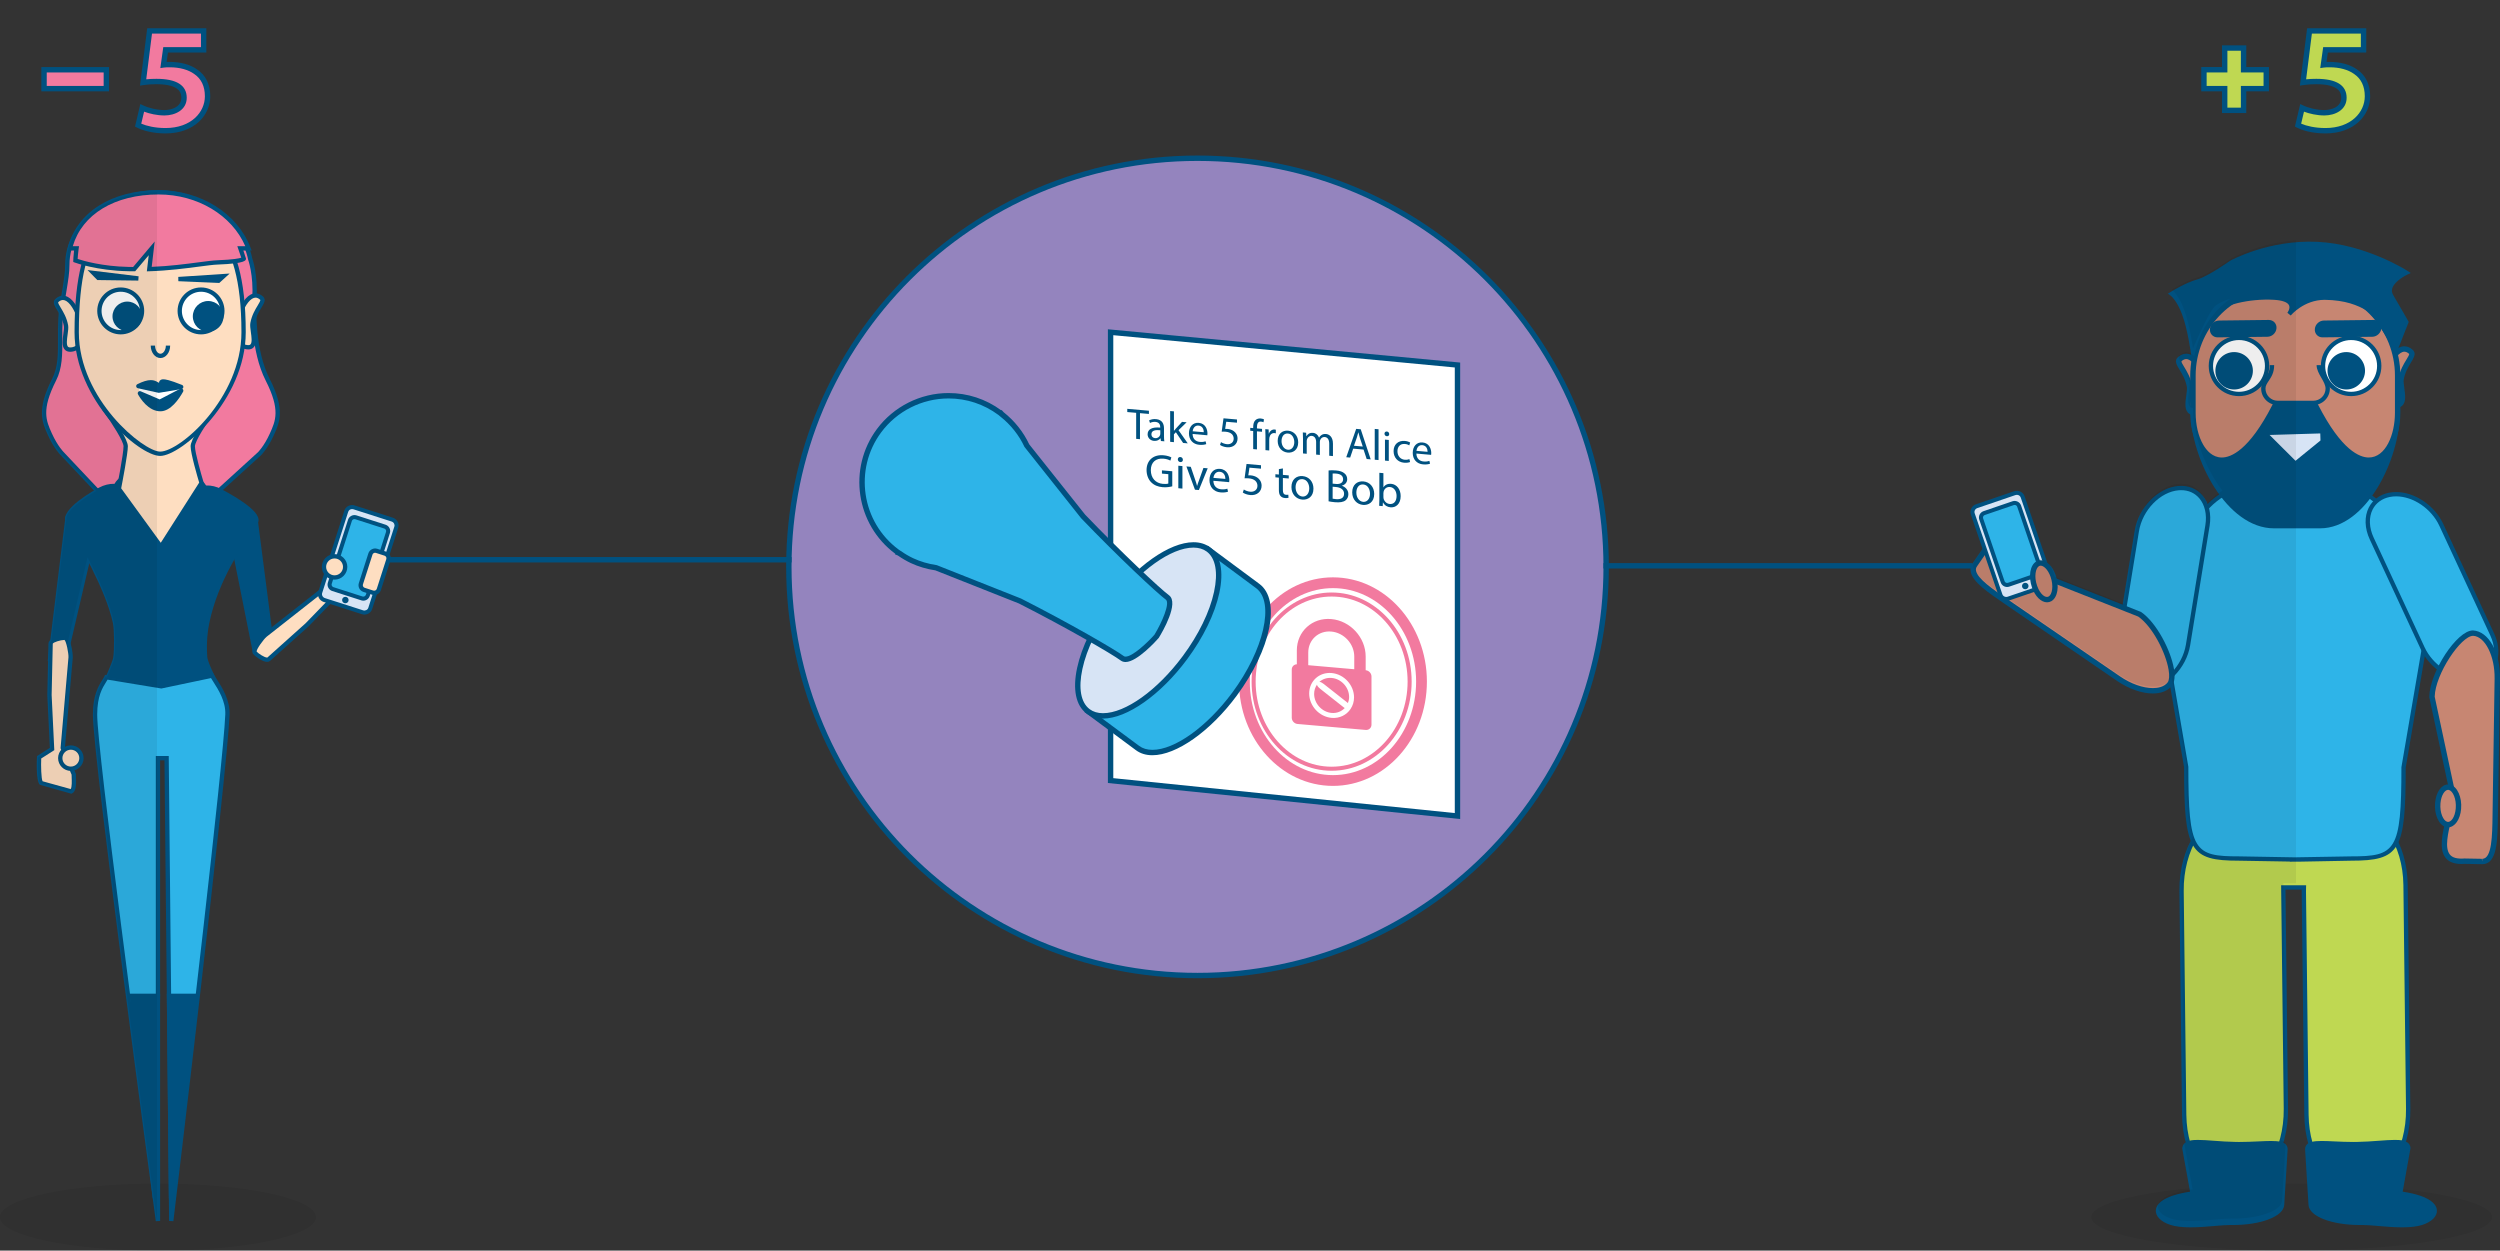 <?xml version="1.0" encoding="utf-8"?>
<!-- Generator: Adobe Illustrator 15.1.0, SVG Export Plug-In . SVG Version: 6.00 Build 0)  -->
<!DOCTYPE svg PUBLIC "-//W3C//DTD SVG 1.1//EN" "http://www.w3.org/Graphics/SVG/1.1/DTD/svg11.dtd">
<svg version="1.1" id="Layer_1" xmlns="http://www.w3.org/2000/svg" xmlns:xlink="http://www.w3.org/1999/xlink" x="0px" y="0px"
	 width="463.64px" height="231.937px" viewBox="0 0 463.64 231.937" enable-background="new 0 0 463.64 231.937"
	 xml:space="preserve">
<rect x="0" y="0" width="463.64" height="231.937" fill="#333333" stroke="none"/>
<g opacity="0.07">
	<g>
		<ellipse cx="29.294" cy="225.724" rx="29.294" ry="6.213"/>
	</g>
</g>
<g opacity="0.07">
	<g>
		<ellipse cx="425.007" cy="225.724" rx="37.159" ry="6.213"/>
	</g>
</g>
<g>
	<g>
		<path d="M368.131,99.998c0,0-0.725-1.268-0.07,1.336s1.347,5.404,2.167,6.754s6.737-0.817,6.987-1.9
			c0.25-1.084,0.686-1.635,0.686-1.635s-2.103-6.404-3.603-6.969C372.798,97.02,368.131,99.998,368.131,99.998z"/>
	</g>
</g>
<g>
	<g>
		<g>
			<path fill="#9484BE" d="M222.082,180.919c-41.789,0-75.786-33.998-75.786-75.787s33.998-75.787,75.786-75.787
				c41.79,0,75.789,33.998,75.789,75.787S263.872,180.919,222.082,180.919z"/>
		</g>
	</g>
	<g>
		<g>
			<path fill="#005180" d="M222.082,29.845c41.581,0,75.289,33.707,75.289,75.287s-33.708,75.287-75.289,75.287
				c-41.58,0-75.286-33.707-75.286-75.287S180.502,29.845,222.082,29.845 M222.082,28.845c-42.064,0-76.286,34.222-76.286,76.287
				c0,42.064,34.222,76.287,76.286,76.287c42.066,0,76.289-34.223,76.289-76.287C298.371,63.067,264.148,28.845,222.082,28.845
				L222.082,28.845z"/>
		</g>
	</g>
</g>
<g>
	<g>
		<path fill="#F27A9F" d="M10.039,70.404c2.056-4.054,0.366-8.832,1.673-15.15c0.448-2.784,0.771-4.442,0.771-6.138
			c0-7.942,8.146-13.45,16.882-13.45c7.79,0,15.713,5.583,17.021,12.33c0,0,1.058,2.815,0.808,7.365
			c-0.251,4.55,0.255,10.73,2.441,15.043c2.86,5.635,1.872,7.737,0.768,10.176c-1.104,2.439-2.281,3.575-2.281,3.575L32.951,97.97
			H24.58L11.555,84.155c0,0-1.179-1.136-2.283-3.575C8.169,78.141,7.179,76.039,10.039,70.404z"/>
	</g>
	<g>
		<path fill="#005180" d="M33.106,98.37h-8.699L11.264,84.429c-0.037-0.035-1.233-1.204-2.356-3.685
			c-1.118-2.472-2.151-4.757,0.775-10.522c1.096-2.162,1.084-4.576,1.071-7.371c-0.011-2.262-0.023-4.825,0.567-7.68l0.192-1.181
			c0.343-2.09,0.57-3.471,0.57-4.876c0-8.555,8.971-13.85,17.282-13.85c8.109,0,16.084,5.795,17.413,12.654
			c0.026,0.054,1.066,2.882,0.814,7.463c-0.118,2.139-0.293,9.53,2.399,14.84c2.928,5.769,1.893,8.054,0.797,10.474
			c-1.145,2.528-2.339,3.697-2.39,3.746L33.106,98.37z M24.753,97.57h8.043l15.054-13.711c0.002-0.002,1.132-1.116,2.187-3.444
			c1.081-2.385,1.995-4.403-0.76-9.83c-2.783-5.488-2.605-13.057-2.484-15.246c0.242-4.4-0.772-7.175-0.783-7.203
			c-1.279-6.572-8.894-12.07-16.646-12.07c-7.927,0-16.482,4.99-16.482,13.05c0,1.47-0.231,2.876-0.581,5.006l-0.195,1.195
			c-0.577,2.79-0.564,5.309-0.554,7.531c0.014,2.898,0.026,5.402-1.157,7.737c-2.753,5.423-1.84,7.44-0.784,9.777
			c1.078,2.381,2.209,3.495,2.221,3.505L24.753,97.57z"/>
	</g>
</g>
<g>
	<g>
		<path fill="#FEDEC1" d="M14.628,58.684c0.936,2.579,1.057,5.538-1.02,6.075c-2.692,0.693-1.131-3.041-1.367-4.359
			c-0.489-2.699-2.427-4-1.696-4.668C12.091,54.321,13.691,56.103,14.628,58.684z"/>
	</g>
	<g>
		<path fill="#005180" d="M13.018,65.244c-0.436,0-0.781-0.142-1.025-0.423c-0.56-0.643-0.4-1.794-0.245-2.908
			c0.077-0.554,0.156-1.127,0.1-1.442c-0.232-1.281-0.801-2.216-1.259-2.967c-0.474-0.778-0.92-1.512-0.314-2.067
			c0.438-0.399,0.908-0.602,1.397-0.602c1.261,0,2.476,1.354,3.332,3.713c0.787,2.169,0.882,4.177,0.254,5.369
			c-0.335,0.637-0.856,1.05-1.549,1.229C13.457,65.211,13.224,65.244,13.018,65.244z M11.672,55.635
			c-0.283,0-0.572,0.132-0.857,0.393c-0.121,0.11,0.173,0.593,0.458,1.061c0.466,0.765,1.104,1.813,1.362,3.241
			c0.079,0.441-0.005,1.05-0.095,1.694c-0.118,0.849-0.265,1.905,0.056,2.273c0.085,0.097,0.375,0.215,0.913,0.076
			c0.471-0.122,0.812-0.393,1.042-0.828c0.517-0.981,0.402-2.791-0.298-4.724C13.55,56.885,12.537,55.635,11.672,55.635z"/>
	</g>
</g>
<g>
	<g>
		<path fill="#FEDEC1" d="M44.436,58.248c-0.936,2.578-1.057,5.539,1.021,6.074c2.691,0.693,1.13-3.041,1.367-4.357
			c0.489-2.699,2.426-4,1.695-4.668C46.973,53.884,45.371,55.667,44.436,58.248z"/>
	</g>
	<g>
		<path fill="#005180" d="M46.046,64.807C46.046,64.807,46.046,64.807,46.046,64.807c-0.207,0-0.438-0.033-0.69-0.098
			c-0.693-0.178-1.215-0.592-1.55-1.228c-0.629-1.192-0.534-3.2,0.253-5.37c0.855-2.359,2.069-3.713,3.332-3.713
			c0.489,0,0.959,0.203,1.397,0.603c0.607,0.555,0.16,1.29-0.313,2.068c-0.457,0.751-1.025,1.686-1.258,2.967
			c-0.057,0.314,0.023,0.888,0.1,1.442c0.154,1.113,0.314,2.264-0.245,2.906C46.827,64.665,46.482,64.807,46.046,64.807z
			 M47.391,55.198c-0.866,0-1.878,1.25-2.58,3.186c-0.701,1.933-0.815,3.743-0.298,4.724c0.229,0.435,0.57,0.706,1.042,0.827
			c0.187,0.048,0.352,0.072,0.491,0.072l0,0c0.262,0,0.366-0.084,0.421-0.148c0.32-0.367,0.174-1.423,0.056-2.271
			c-0.089-0.645-0.174-1.253-0.094-1.694c0.259-1.428,0.896-2.476,1.362-3.241c0.284-0.467,0.578-0.951,0.457-1.061
			C47.963,55.331,47.674,55.198,47.391,55.198z"/>
	</g>
</g>
<g>
	<g>
		<polygon fill="#005180" points="47.457,96.837 50.591,121.097 47.192,120.486 42.18,95.373 		"/>
	</g>
	<g>
		<path fill="#005180" d="M51.058,121.587l-4.204-0.756L41.66,94.813l6.16,1.709L51.058,121.587z M47.531,120.14l2.593,0.467
			l-3.03-23.455l-4.395-1.22L47.531,120.14z"/>
	</g>
</g>
<g>
	<g>
		<polygon fill="#005180" points="12.509,96.125 9.35,121.812 12.587,119.733 18.079,96.193 		"/>
	</g>
	<g>
		<path fill="#005180" d="M8.849,122.609l3.307-26.889l6.426,0.079l-5.642,24.183L8.849,122.609z M12.862,96.529l-3.012,24.486
			l2.384-1.531l5.342-22.897L12.862,96.529z"/>
	</g>
</g>
<g>
	<g>
		<path fill="#FFFFFF" stroke="#005180" stroke-width="0.8" stroke-miterlimit="10" d="M46.385,122.351"/>
	</g>
</g>
<g>
	<g>
		<path fill="#FFFFFF" stroke="#005180" stroke-width="0.8" stroke-miterlimit="10" d="M14.56,123.949"/>
	</g>
</g>
<g>
	<g>
		<path fill="#FEDEC1" d="M7.256,140.44c-0.041,0.649-0.131,4.349,0.407,4.802l5.536,1.533c0.761-0.369,0.438-2.561,0.484-3.171
			l-2.045-4.907l1.459-16.764c0.041-0.646-0.4-3.594-1.049-3.635l0,0c-0.647-0.042-2.614,0.39-2.658,1.041l-0.215,9.538
			l0.482,10.031L7.256,140.44z"/>
	</g>
	<g>
		<path fill="#005180" d="M13.238,147.201l-5.833-1.653c-0.806-0.679-0.551-5.088-0.549-5.133l0.013-0.203l2.378-1.516l-0.471-9.799
			l0.214-9.566c0.072-1.081,2.356-1.435,2.963-1.435l0.121,0.003c0.503,0.032,0.857,0.618,1.147,1.901
			c0.178,0.783,0.301,1.752,0.275,2.158l-1.451,16.675l2.044,4.905l-0.007,0.096c-0.01,0.131,0,0.341,0.01,0.59
			c0.042,1.061,0.101,2.513-0.719,2.911L13.238,147.201z M7.897,144.891l5.215,1.444c0.25-0.353,0.201-1.586,0.181-2.079
			c-0.009-0.23-0.017-0.432-0.013-0.581l-2.049-4.915l1.468-16.862c0.043-0.684-0.399-2.971-0.743-3.22
			c-0.763,0.018-2.059,0.427-2.169,0.702l-0.211,9.506l0.493,10.235l-2.425,1.545C7.581,141.989,7.641,144.385,7.897,144.891z"/>
	</g>
</g>
<g>
	<g>
		<circle fill="#FEDEC1" cx="13.14" cy="140.602" r="1.966"/>
	</g>
	<g>
		<path fill="#005180" d="M13.14,142.968c-1.305,0-2.366-1.062-2.366-2.366s1.061-2.366,2.366-2.366s2.366,1.062,2.366,2.366
			S14.444,142.968,13.14,142.968z M13.14,139.037c-0.863,0-1.566,0.702-1.566,1.565s0.703,1.565,1.566,1.565
			s1.566-0.702,1.566-1.565S14.003,139.037,13.14,139.037z"/>
	</g>
</g>
<g>
	<g>
		<path fill="#FEDEC1" d="M66.686,109.388c0.5-0.412,3.263-2.876,3.225-3.58l-2.667-5.088c-0.79-0.301-2.168,1.432-2.645,1.816
			l-2.182,4.848l-13.228,10.399c-0.5,0.413-2.352,2.747-1.938,3.249l0,0c0.414,0.502,2.076,1.643,2.577,1.229l7.105-6.366
			l6.991-7.211L66.686,109.388z"/>
	</g>
	<g>
		<path fill="#005180" d="M49.537,122.75c-0.863,0-2.225-1.017-2.594-1.463c-0.752-0.912,1.792-3.647,1.991-3.812l13.158-10.345
			l2.254-4.905c0.103-0.083,0.248-0.233,0.423-0.41c0.733-0.746,1.822-1.772,2.615-1.469l0.142,0.054l2.783,5.386
			c0.057,1.055-3.335,3.882-3.37,3.91l-0.157,0.129l-2.731-0.696l-6.83,7.044l-7.125,6.386
			C49.939,122.69,49.755,122.75,49.537,122.75z M64.927,102.782l-2.263,4.917l-13.228,10.399c-0.554,0.458-1.898,2.315-1.844,2.742
			c0.307,0.348,1.454,1.11,1.945,1.11c0.036,0,0.05-0.005,0.051-0.006l7.08-6.347l7.132-7.358l2.786,0.71
			c1.007-0.857,2.715-2.54,2.909-3.073l-2.501-4.772c-0.5,0.1-1.27,0.882-1.653,1.272C65.179,102.54,65.038,102.683,64.927,102.782z
			"/>
	</g>
</g>
<g>
	<g>
		<g>
			<path fill="#005180" d="M40.914,91.085c-0.977-0.525-2.01-0.717-2.933-0.639c-1.901-4.05-14.717-4.457-16.498-0.31
				c-0.917-0.073-1.937,0.121-2.905,0.639c-2.154,1.157-6.86,4.202-5.99,5.827c0.592,1.102,7.141,11.455,8.739,18.841
				c0.27,1.24,0.304,5.046,0.057,6.618c-0.076,0.48-0.611,1.816-1.386,3.582l9.911,1.639l9.429-1.979
				c-0.767-1.606-1.264-2.854-1.301-3.465c-0.192-3.049,0.116-5.049,0.393-6.395c1.954-9.552,8.451-17.537,9.027-18.606
				C48.328,95.215,43.069,92.243,40.914,91.085z"/>
		</g>
		<g>
			<path fill="#005180" d="M29.918,127.69l-0.074-0.013l-10.419-1.723l0.207-0.472c1.042-2.374,1.312-3.205,1.357-3.483
				c0.239-1.521,0.208-5.27-0.053-6.471c-1.378-6.369-6.504-15.017-8.188-17.858c-0.256-0.432-0.435-0.733-0.512-0.878
				c-1.238-2.312,5.393-5.96,6.153-6.369c0.9-0.481,1.9-0.728,2.851-0.699c1.165-2.141,4.835-2.912,7.968-2.912
				c3.608,0,7.716,0.999,9.007,3.221c0.966-0.036,1.981,0.212,2.888,0.701c1.839,0.987,3.338,1.907,4.455,2.732
				c2.006,1.483,2.742,2.647,2.251,3.562c-0.104,0.192-0.347,0.54-0.716,1.066c-1.818,2.596-6.648,9.493-8.272,17.431
				c-0.279,1.356-0.574,3.297-0.385,6.289c0.021,0.352,0.257,1.212,1.262,3.318l0.219,0.459L29.918,127.69z M20.57,125.333
				l9.331,1.542l8.86-1.859c-0.729-1.569-1.087-2.577-1.123-3.153c-0.194-3.086,0.112-5.095,0.4-6.5
				c1.657-8.101,6.556-15.096,8.4-17.729c0.327-0.467,0.585-0.835,0.667-0.986c0.251-0.468-0.505-1.417-2.022-2.539
				c-1.085-0.803-2.552-1.701-4.358-2.671c-0.855-0.46-1.819-0.671-2.709-0.593l-0.277,0.023l-0.119-0.252
				c-0.831-1.769-4.289-3.004-8.411-3.004c-3.769,0-6.657,1.053-7.357,2.683l-0.113,0.264l-0.286-0.022
				c-0.882-0.072-1.833,0.137-2.685,0.593c-3.246,1.744-6.362,4.284-5.826,5.285c0.075,0.14,0.248,0.431,0.496,0.848
				c1.701,2.87,6.876,11.602,8.282,18.097c0.28,1.29,0.315,5.147,0.061,6.765C21.733,122.412,21.555,123.058,20.57,125.333z"/>
		</g>
	</g>
</g>
<g>
	<g>
		<path fill="#2EB4E8" d="M39.338,125.303l-9.429,1.979l-10.187-1.684c-0.471,1.044-2.096,2.469-2.096,6.937
			c0,8.017,11.667,93.89,11.667,93.89v-85.823h1.604l0.859,85.823c0,0,9.935-82.459,10.423-93.89
			C42.317,129.3,39.969,126.523,39.338,125.303z"/>
	</g>
	<g>
		<path fill="#005180" d="M28.897,226.479c-0.477-3.507-11.67-85.991-11.67-93.943c0-3.667,1.093-5.4,1.746-6.437
			c0.158-0.251,0.295-0.465,0.385-0.664l0.126-0.28l10.416,1.721l9.653-2.026l0.14,0.271c0.125,0.243,0.323,0.55,0.554,0.912
			c0.915,1.431,2.446,3.826,2.332,6.521c-0.483,11.315-10.326,93.096-10.425,93.921l-0.797-0.044l-0.855-85.427h-0.808v85.423
			L28.897,226.479z M19.945,126.042c-0.085,0.149-0.185,0.31-0.295,0.484c-0.646,1.024-1.623,2.574-1.623,6.01
			c0,6.671,8.237,68.398,10.867,87.938v-80.272h2.399l0.801,80.036c2.309-19.346,9.281-78.265,9.686-87.719
			c0.104-2.442-1.287-4.617-2.207-6.057c-0.168-0.264-0.319-0.501-0.441-0.707l-9.214,1.935l-0.074-0.013L19.945,126.042z"/>
	</g>
</g>
<g>
	<g>
		<polygon fill="#005180" points="36.189,184.683 31.338,184.683 31.715,222.237 		"/>
	</g>
	<g>
		<path fill="#005180" d="M32.112,222.284l-0.797-0.043l-0.381-37.958h5.706L32.112,222.284z M31.742,185.083l0.311,30.938
			l3.687-30.938H31.742z"/>
	</g>
</g>
<g>
	<g>
		<polygon fill="#005180" points="24.44,184.683 29.294,184.683 28.728,222.237 		"/>
	</g>
	<g>
		<path fill="#005180" d="M28.33,222.282l-4.338-37.999H29.7l-0.573,37.96L28.33,222.282z M24.889,185.083l3.533,30.943
			l0.466-30.943H24.889z"/>
	</g>
</g>
<g>
	<g>
		<path fill="#FEDEC1" d="M19.723,76.354l9.594-0.476v-0.021l0.215,0.01l0.214-0.01v0.021l9.593,0.476c0,0-3.571,4.999-3.588,6.399
			c-0.013,1.401,1.625,6.811,1.625,6.811l-7.539,11.807l-7.789-10.713c0,0,1.278-6.503,1.264-7.904
			C23.296,81.353,19.723,76.354,19.723,76.354z"/>
	</g>
	<g>
		<path fill="#005180" d="M29.857,102.08l-8.237-11.328l0.034-0.171c0.013-0.064,1.271-6.479,1.256-7.823
			c-0.01-0.928-2.16-4.278-3.513-6.171l-0.426-0.596l10.363-0.533l0.215,0.01l0.596-0.029v0.059l9.944,0.493l-0.425,0.596
			c-1.353,1.894-3.502,5.243-3.514,6.172c-0.01,1.098,1.157,5.202,1.608,6.69l0.053,0.176L29.857,102.08z M22.473,90.563
			l7.342,10.098l7.125-11.158c-0.288-0.964-1.601-5.438-1.589-6.753c0.015-1.229,2.26-4.61,3.244-6.032l-9.134-0.453l-0.124,0.013
			l-8.87,0.44c0.984,1.422,3.231,4.803,3.244,6.031C23.724,84.062,22.68,89.501,22.473,90.563z"/>
	</g>
</g>
<g>
	<g>
		<path fill="#FEDEC1" d="M14.224,61.614c0,12.448,11.944,22.541,15.477,22.541c3.701,0,15.476-10.093,15.476-22.541
			c0-19.219-6.929-22.542-15.476-22.542C21.152,39.072,14.224,40.544,14.224,61.614z"/>
	</g>
	<g>
		<path fill="#005180" d="M29.7,84.555c-3.89,0-15.876-10.322-15.876-22.941c0-21.216,7.19-22.942,15.876-22.942
			c8.246,0,15.875,2.779,15.875,22.942C45.576,74.233,33.59,84.555,29.7,84.555z M29.7,39.472c-8.542,0-15.077,1.63-15.077,22.142
			c0,12.46,12.025,22.141,15.077,22.141c3.693,0,15.076-9.962,15.076-22.141C44.776,42.154,37.53,39.472,29.7,39.472z"/>
	</g>
</g>
<g>
	<g>
		<circle fill="#FFFFFF" cx="37.284" cy="57.66" r="3.953"/>
	</g>
	<g>
		<path fill="#005180" d="M37.283,62.014c-2.4,0-4.352-1.953-4.352-4.354c0-2.4,1.952-4.352,4.352-4.352
			c2.4,0,4.353,1.952,4.353,4.352C41.636,60.061,39.684,62.014,37.283,62.014z M37.283,54.107c-1.958,0-3.552,1.594-3.552,3.552
			c0,1.96,1.594,3.554,3.552,3.554c1.959,0,3.553-1.594,3.553-3.554C40.836,55.701,39.242,54.107,37.283,54.107z"/>
	</g>
</g>
<g>
	<g>
		<circle fill="#FFFFFF" cx="22.388" cy="57.66" r="3.954"/>
	</g>
	<g>
		<path fill="#005180" d="M22.388,62.014c-2.401,0-4.354-1.953-4.354-4.354c0-2.4,1.953-4.352,4.354-4.352s4.354,1.952,4.354,4.352
			C26.742,60.061,24.789,62.014,22.388,62.014z M22.388,54.107c-1.96,0-3.554,1.594-3.554,3.552c0,1.96,1.594,3.554,3.554,3.554
			s3.554-1.594,3.554-3.554C25.942,55.701,24.348,54.107,22.388,54.107z"/>
	</g>
</g>
<g>
	<g>
		<circle fill="#005180" cx="38.606" cy="58.67" r="2.446"/>
	</g>
	<g>
		<path fill="#005180" d="M38.606,61.518c-1.569,0-2.846-1.277-2.846-2.847s1.277-2.847,2.846-2.847s2.846,1.277,2.846,2.847
			S40.176,61.518,38.606,61.518z M38.606,56.623c-1.128,0-2.046,0.918-2.046,2.047s0.918,2.047,2.046,2.047s2.046-0.918,2.046-2.047
			S39.735,56.623,38.606,56.623z"/>
	</g>
</g>
<g>
	<g>
		<circle fill="#005180" cx="23.603" cy="58.67" r="2.34"/>
	</g>
	<g>
		<path fill="#005180" d="M23.604,61.409c-1.511,0-2.741-1.229-2.741-2.739s1.229-2.739,2.741-2.739c1.51,0,2.739,1.229,2.739,2.739
			S25.114,61.409,23.604,61.409z M23.604,56.731c-1.07,0-1.941,0.87-1.941,1.939s0.871,1.939,1.941,1.939
			c1.069,0,1.939-0.87,1.939-1.939S24.673,56.731,23.604,56.731z"/>
	</g>
</g>
<g>
	<g>
		<path fill="#005180" d="M29.755,66.401c-0.993,0-1.8-1.035-1.8-2.306h0.8c0,0.816,0.458,1.506,1,1.506
			c0.544,0,1.003-0.69,1.003-1.506h0.8C31.558,65.367,30.749,66.401,29.755,66.401z"/>
	</g>
</g>
<g>
	<g>
		<polygon fill="#AD6959" points="41.475,51.205 33.091,51.751 40.524,52.07 		"/>
	</g>
	<g>
		<polygon fill="#005180" points="40.672,52.477 33.074,52.151 33.065,51.353 42.589,50.731 		"/>
	</g>
</g>
<g>
	<g>
		<polygon fill="#AD6959" points="17.316,50.621 25.655,51.638 18.217,51.539 		"/>
	</g>
	<g>
		<polygon fill="#005180" points="25.65,52.038 18.047,51.937 16.231,50.085 25.704,51.241 		"/>
	</g>
</g>
<g>
	<g>
		<path fill="#F27A9F" d="M12.977,46.057c1.601-6.454,8.056-10.392,16.444-10.392c7.782,0,14.357,4.361,16.664,10.392h-1.514
			l0.65,1.897c0,0,0,0.531-4.863,0.709c-2.155,0.076-7.059,1.068-12.675,1.243l0.451-3.85L24.88,49.91
			c-0.474,0.005-0.616,0-1.07-0.01c-5.851-0.11-9.817-1.592-9.817-1.592s0.017-0.972,0.2-2.251H12.977z"/>
	</g>
	<g>
		<path fill="#005180" d="M27.232,50.321l0.351-2.991l-2.516,2.978l-0.509,0.004c-0.218,0-0.373-0.003-0.626-0.009L23.801,50.3
			c-5.851-0.11-9.784-1.556-9.949-1.617l-0.265-0.099l0.005-0.283c0-0.036,0.015-0.789,0.144-1.844h-1.271l0.123-0.496
			c1.636-6.597,8.086-10.695,16.833-10.695c7.754,0,14.602,4.279,17.038,10.648l0.208,0.543h-1.535l0.49,1.498
			c0,0.32,0,0.917-5.249,1.109c-0.795,0.028-1.975,0.184-3.468,0.381c-2.402,0.317-5.692,0.752-9.209,0.862L27.232,50.321z
			 M14.403,48.026c0.983,0.323,4.56,1.382,9.414,1.474l0.132,0.003c0.246,0.005,0.396,0.009,0.609,0.009l0.135-0.001l3.993-4.727
			l-0.551,4.707c3.302-0.13,6.385-0.538,8.665-0.839c1.515-0.2,2.711-0.358,3.544-0.388c2.967-0.108,4.032-0.346,4.398-0.473
			l-0.731-2.133h1.479c-2.493-5.761-8.868-9.592-16.069-9.592c-8.136,0-14.181,3.661-15.922,9.592h1.155l-0.065,0.457
			C14.469,46.947,14.421,47.651,14.403,48.026z"/>
	</g>
</g>
<g>
	<g>
		<path fill="#BFD852" d="M446.123,164.158c-0.09-7.832-4.389-13.937-9.596-13.628c-2.502,0.144-4.752,1.751-6.411,4.239h-9.243
			c-1.758-2.75-4.259-4.402-7.021-4.239c-5.207,0.298-9.356,6.901-9.268,14.728l0.485,41.488c0.091,7.838,4.391,13.943,9.597,13.641
			c5.21-0.311,9.357-6.907,9.267-14.734l-0.479-41.071h3.822c-0.006,0.226-0.018,0.448-0.016,0.677l0.485,41.488
			c0.091,7.838,4.391,13.943,9.598,13.641c5.209-0.311,9.356-6.907,9.267-14.734L446.123,164.158z"/>
	</g>
	<g>
		<path fill="#005180" d="M436.973,220.797C436.973,220.797,436.973,220.797,436.973,220.797c-5.308-0.001-9.536-6.171-9.628-14.047
			l-0.485-41.488c0-0.095,0.001-0.188,0.003-0.281h-3.005l0.476,40.666c0.093,8.025-4.233,14.816-9.644,15.139
			c-5.474,0.334-9.927-5.965-10.021-14.035l-0.485-41.488c-0.091-8.034,4.235-14.822,9.646-15.132
			c2.75-0.17,5.354,1.357,7.261,4.238h8.814c1.787-2.594,4.124-4.096,6.601-4.238c0.133-0.008,0.267-0.012,0.4-0.012
			c5.303,0,9.527,6.165,9.618,14.034l0.486,41.494c0.092,8.025-4.234,14.816-9.644,15.139
			C437.234,220.793,437.104,220.797,436.973,220.797z M423.049,164.18h4.637l-0.017,0.617c-0.005,0.151-0.011,0.303-0.009,0.457
			l0.485,41.486c0.086,7.434,3.963,13.256,8.827,13.256l0,0c0.115,0,0.23-0.003,0.347-0.01c4.989-0.297,8.978-6.726,8.89-14.33
			l-0.486-41.494c-0.088-7.607-4.185-13.528-9.172-13.233c-2.275,0.131-4.442,1.573-6.102,4.062l-0.119,0.179h-9.676l-0.118-0.185
			c-1.757-2.749-4.124-4.204-6.661-4.056c-4.989,0.285-8.978,6.711-8.891,14.323l0.485,41.488
			c0.088,7.609,4.144,13.529,9.173,13.246c4.99-0.297,8.979-6.726,8.89-14.33L423.049,164.18z"/>
	</g>
</g>
<g>
	<g>
		<path fill="#2EB4E8" d="M434.175,90.339h-8.021h-1.1h-8.022c-8.602,0-15.573,12.834-15.573,28.666l3.992,23.271
			c0,15.826,1.177,16.943,9.779,16.943l9.824,0.168v0.018l0.55-0.01l0.55,0.01v-0.018l9.824-0.168c8.601,0,9.779-1.117,9.779-16.943
			l3.991-23.271C449.748,103.173,442.777,90.339,434.175,90.339z"/>
	</g>
	<g>
		<path fill="#005180" d="M424.653,159.813v-0.031l-9.431-0.161c-9.126,0-10.173-1.783-10.173-17.344l-3.986-23.204
			c-0.006-16.094,7.16-29.133,15.968-29.133h17.144c8.808,0,15.974,13.039,15.974,29.066l-3.997,23.339
			c0.006,15.493-1.041,17.276-10.174,17.276l-9.831,0.186l-0.55-0.01L424.653,159.813z M425.597,158.996l0.156,0.003v-0.004
			l10.218-0.175c8.326,0,9.386-0.92,9.386-16.543l3.997-23.339c-0.006-15.519-6.812-28.199-15.179-28.199h-17.144
			c-8.366,0-15.173,12.68-15.173,28.266l3.986,23.204c0.006,15.69,1.065,16.61,9.385,16.61l10.225,0.179L425.597,158.996z"/>
	</g>
</g>
<g>
	<g>
		<path fill="#2EB4E8" d="M392.682,120.625c-0.67,4.105,1.722,7.205,5.342,6.921l0,0c3.62-0.282,7.093-3.839,7.763-7.943
			l3.607-22.156c0.67-4.107-1.725-7.207-5.344-6.924l0,0c-3.617,0.28-7.094,3.841-7.762,7.945L392.682,120.625z"/>
	</g>
	<g>
		<path fill="#005180" d="M397.567,127.964L397.567,127.964c-1.585,0-3-0.637-3.982-1.794c-1.181-1.388-1.653-3.433-1.298-5.609
			l3.606-22.157c0.695-4.272,4.34-7.986,8.125-8.28c1.808-0.143,3.387,0.502,4.471,1.776c1.181,1.389,1.654,3.434,1.299,5.611
			l-3.607,22.156c-0.696,4.27-4.342,7.982-8.126,8.277C397.89,127.958,397.728,127.964,397.567,127.964z M404.504,90.905
			c-0.139,0-0.279,0.006-0.423,0.017c-3.439,0.267-6.759,3.681-7.398,7.611l-3.606,22.157c-0.317,1.944,0.09,3.754,1.118,4.963
			c0.841,0.988,2.007,1.512,3.373,1.512l0,0c0.14,0,0.281-0.006,0.425-0.017c3.438-0.269,6.758-3.682,7.399-7.609l3.607-22.156
			c0.317-1.945-0.091-3.754-1.119-4.964C407.038,91.428,405.871,90.905,404.504,90.905z"/>
	</g>
</g>
<g>
	<g>
		<path fill="#C78672" d="M442.704,68.453c-1.015,2.788-1.144,5.987,1.108,6.567c2.914,0.751,1.222-3.288,1.48-4.709
			c0.526-2.921,2.626-4.329,1.834-5.049C445.453,63.736,443.719,65.664,442.704,68.453z"/>
	</g>
	<g>
		<path fill="#005180" d="M444.452,75.612L444.452,75.612c-0.229,0-0.486-0.037-0.765-0.108c-0.771-0.199-1.353-0.659-1.726-1.368
			c-0.688-1.307-0.586-3.495,0.272-5.855c0.938-2.579,2.276-4.058,3.672-4.058c0.547,0,1.071,0.225,1.558,0.668
			c0.699,0.635,0.201,1.453-0.326,2.318c-0.492,0.808-1.104,1.814-1.353,3.189c-0.061,0.33,0.025,0.944,0.107,1.539
			c0.169,1.217,0.344,2.476-0.281,3.193C445.334,75.451,444.944,75.612,444.452,75.612z M445.906,65.224
			c-0.908,0-1.981,1.334-2.732,3.399c-0.752,2.068-0.878,4.002-0.327,5.047c0.239,0.455,0.597,0.738,1.091,0.865
			c0.196,0.051,0.37,0.077,0.515,0.077l0,0c0.257,0,0.354-0.078,0.405-0.137c0.326-0.374,0.163-1.544,0.045-2.399
			c-0.098-0.704-0.19-1.368-0.102-1.854c0.281-1.558,0.976-2.699,1.483-3.532c0.231-0.38,0.549-0.9,0.519-1.048
			C446.493,65.361,446.196,65.224,445.906,65.224z"/>
	</g>
</g>
<g>
	<g>
		<path fill="#C78672" d="M408.646,69.821c1.018,2.79,1.147,5.989-1.104,6.569c-2.915,0.751-1.223-3.289-1.478-4.709
			c-0.529-2.924-2.63-4.328-1.838-5.05C405.9,65.103,407.635,67.033,408.646,69.821z"/>
	</g>
	<g>
		<path fill="#005180" d="M406.902,76.982c-0.492,0-0.883-0.162-1.16-0.481c-0.625-0.719-0.449-1.979-0.279-3.198
			c0.083-0.593,0.168-1.206,0.109-1.534c-0.249-1.376-0.862-2.382-1.355-3.189c-0.528-0.865-1.026-1.681-0.327-2.318
			c0.486-0.444,1.011-0.669,1.558-0.669c1.396,0,2.733,1.479,3.669,4.058c0.861,2.359,0.964,4.549,0.276,5.856
			c-0.373,0.708-0.954,1.168-1.726,1.368C407.389,76.946,407.131,76.982,406.902,76.982z M405.447,66.592
			c-0.29,0-0.587,0.138-0.884,0.408c-0.043,0.158,0.274,0.679,0.507,1.059c0.508,0.833,1.204,1.973,1.486,3.533
			c0.087,0.486-0.006,1.148-0.104,1.849c-0.119,0.856-0.283,2.029,0.043,2.403c0.081,0.092,0.375,0.201,0.921,0.061
			c0.494-0.127,0.851-0.41,1.091-0.865c0.55-1.046,0.423-2.98-0.331-5.049C407.427,67.927,406.356,66.592,405.447,66.592z"/>
	</g>
</g>
<g>
	<g>
		<path fill="#005180" d="M429.473,54.484c8.387,0,15.183,6.779,15.183,15.148v6.943c0,8.366-6.007,21.008-14.392,21.008h-8.542
			c-8.384,0-15.022-12.642-15.022-21.008v-6.943c0-8.369,6.796-15.148,15.181-15.148H429.473z"/>
	</g>
	<g>
		<path fill="#005180" d="M430.264,97.983h-8.542c-8.8,0-15.423-12.987-15.423-21.408v-6.943c0-8.573,6.99-15.548,15.581-15.548
			h7.593c8.593,0,15.583,6.975,15.583,15.548v6.943C445.056,85.196,438.844,97.983,430.264,97.983z M421.88,54.884
			c-8.15,0-14.78,6.616-14.78,14.749v6.943c0,8.138,6.551,20.608,14.622,20.608h8.542c8.116,0,13.991-12.31,13.991-20.608v-6.943
			c0-8.132-6.631-14.749-14.782-14.749H421.88z"/>
	</g>
</g>
<g>
	<g>
		<path fill="#C78672" d="M429.709,53.532c8.385,0,14.946,7.731,14.946,16.101v6.943c0,8.366-6.796,15.146-15.183-1.265h-7.593
			c-8.385,16.411-15.181,9.631-15.181,1.265v-6.943c0-8.369,6.646-16.101,15.03-16.101H429.709z"/>
	</g>
	<g>
		<path fill="#005180" d="M412.056,85.847c-1.722,0-3.264-1.03-4.341-2.9c-0.978-1.698-1.516-3.96-1.516-6.371v-6.943
			c0-8.999,7.112-16.601,15.53-16.601h7.979c8.373,0,15.446,7.602,15.446,16.601v6.943c0,5.285-2.519,9.271-5.857,9.271
			c-2.258,0-5.839-1.75-10.13-10.036h-6.983C417.895,84.096,414.314,85.846,412.056,85.847
			C412.057,85.847,412.057,85.847,412.056,85.847z M421.729,54.032c-7.876,0-14.53,7.144-14.53,15.601v6.943
			c0,2.238,0.491,4.323,1.383,5.872c0.63,1.095,1.744,2.399,3.474,2.399c0.001,0,0.001,0,0.001,0c1.64,0,5.038-1.269,9.378-9.763
			l0.14-0.272h8.204l0.14,0.272c4.341,8.495,7.74,9.763,9.38,9.763c3.155,0,4.857-4.262,4.857-8.271v-6.943
			c0-8.457-6.615-15.601-14.446-15.601H421.729z"/>
	</g>
</g>
<g>
	<g>
		<path fill="#005180" d="M429.018,75.12h-6.603c-1.692,0-3.069-1.374-3.069-3.062c0-0.773,0.378-1.336,0.744-1.881
			c0.432-0.643,0.878-1.308,0.863-2.458l0.801-0.01c0.017,1.399-0.547,2.239-1,2.914c-0.34,0.506-0.607,0.906-0.607,1.435
			c0,1.248,1.018,2.262,2.269,2.262h6.603c1.251,0,2.269-1.015,2.269-2.262c0-0.633-0.381-1.297-0.785-2
			c-0.431-0.75-0.877-1.524-0.877-2.343h0.801c0,0.605,0.374,1.256,0.77,1.945c0.438,0.763,0.893,1.552,0.893,2.399
			C432.087,73.747,430.71,75.12,429.018,75.12z"/>
	</g>
</g>
<g>
	<g>
		<ellipse fill="#FFFFFF" cx="415.235" cy="67.863" rx="5.213" ry="5.201"/>
	</g>
	<g>
		<path fill="#005180" d="M415.235,73.464c-3.096,0-5.614-2.513-5.614-5.601c0-3.087,2.519-5.599,5.614-5.599
			c3.095,0,5.613,2.512,5.613,5.599C420.849,70.951,418.33,73.464,415.235,73.464z M415.235,63.063
			c-2.654,0-4.813,2.153-4.813,4.799c0,2.647,2.159,4.801,4.813,4.801s4.812-2.154,4.812-4.801
			C420.048,65.216,417.89,63.063,415.235,63.063z"/>
	</g>
</g>
<g>
	<g>
		<ellipse fill="#FFFFFF" cx="436.032" cy="67.863" rx="5.212" ry="5.201"/>
	</g>
	<g>
		<path fill="#005180" d="M436.033,73.464c-3.096,0-5.614-2.513-5.614-5.601c0-3.087,2.519-5.599,5.614-5.599
			c3.094,0,5.611,2.512,5.611,5.599C441.645,70.951,439.127,73.464,436.033,73.464z M436.033,63.063
			c-2.654,0-4.813,2.153-4.813,4.799c0,2.647,2.159,4.801,4.813,4.801c2.652,0,4.811-2.154,4.811-4.801
			C440.844,65.216,438.686,63.063,436.033,63.063z"/>
	</g>
</g>
<g>
	<g>
		<path fill="#005180" d="M421.784,60.884c-0.069,0.64-0.646,1.167-1.29,1.174l-9.216,0.109c-0.641,0.008-1.103-0.507-1.032-1.146
			l0,0c0.068-0.643,0.645-1.168,1.288-1.175l9.212-0.11C421.389,59.728,421.853,60.241,421.784,60.884L421.784,60.884z"/>
	</g>
	<g>
		<path fill="#005180" d="M411.264,62.567c-0.419,0-0.799-0.165-1.067-0.465c-0.271-0.302-0.395-0.702-0.348-1.125
			c0.09-0.849,0.829-1.522,1.682-1.531l9.211-0.11c0,0,0,0,0.001,0c0.439,0,0.819,0.165,1.089,0.464
			c0.271,0.302,0.396,0.702,0.351,1.126c-0.092,0.85-0.831,1.522-1.684,1.531L411.264,62.567z M420.761,60.136l-9.222,0.11
			c-0.438,0.005-0.849,0.379-0.896,0.817c-0.021,0.195,0.031,0.375,0.148,0.505c0.115,0.128,0.282,0.199,0.472,0.199v0.4l0.01-0.4
			l9.216-0.109c0.439-0.005,0.85-0.379,0.897-0.817c0.021-0.195-0.033-0.375-0.15-0.506
			C421.12,60.207,420.951,60.136,420.761,60.136z"/>
	</g>
</g>
<g>
	<g>
		<path fill="#005180" d="M441.238,60.884c-0.068,0.64-0.646,1.167-1.289,1.174l-9.217,0.109c-0.639,0.008-1.102-0.507-1.032-1.146
			l0,0c0.069-0.643,0.646-1.168,1.289-1.175l9.212-0.11C440.844,59.728,441.309,60.241,441.238,60.884L441.238,60.884z"/>
	</g>
	<g>
		<path fill="#005180" d="M430.718,62.567c-0.418,0-0.797-0.165-1.065-0.464c-0.271-0.302-0.396-0.702-0.35-1.125
			c0.092-0.85,0.83-1.523,1.683-1.532l9.211-0.11c0,0,0,0,0.001,0c0.44,0,0.821,0.166,1.09,0.466
			c0.271,0.302,0.396,0.702,0.349,1.126c-0.089,0.834-0.844,1.521-1.683,1.53L430.718,62.567z M440.216,60.136l-9.222,0.11
			c-0.438,0.005-0.849,0.379-0.896,0.818c-0.021,0.195,0.032,0.374,0.149,0.505c0.115,0.128,0.282,0.199,0.471,0.199v0.4l0.01-0.4
			l9.217-0.109c0.439-0.005,0.85-0.378,0.896-0.816c0.021-0.196-0.031-0.375-0.148-0.506
			C440.576,60.207,440.407,60.136,440.216,60.136z"/>
	</g>
</g>
<g>
	<g>
		<g>
			<line fill="#D7E4F5" x1="420.925" y1="81.321" x2="430.327" y2="81.038"/>
		</g>
	</g>
	<g>
		<g>
			<polygon fill="#D7E4F5" points="425.716,85.458 420.906,80.667 430.309,80.383 430.346,81.691 			"/>
		</g>
	</g>
</g>
<g>
	<g>
		<circle fill="#005180" cx="414.333" cy="68.765" r="3.076"/>
	</g>
	<g>
		<path fill="#005180" d="M414.333,72.236c-1.916,0-3.476-1.557-3.476-3.471c0-1.914,1.56-3.47,3.476-3.47
			c1.917,0,3.477,1.557,3.477,3.47C417.81,70.679,416.25,72.236,414.333,72.236z M414.333,66.095c-1.476,0-2.675,1.198-2.675,2.67
			c0,1.473,1.199,2.671,2.675,2.671s2.676-1.198,2.676-2.671C417.009,67.293,415.809,66.095,414.333,66.095z"/>
	</g>
</g>
<g>
	<g>
		<path fill="#005180" d="M438.208,68.765c0,1.697-1.38,3.071-3.076,3.071c-1.701,0-3.078-1.374-3.078-3.071
			c0-1.695,1.377-3.07,3.078-3.07C436.828,65.695,438.208,67.07,438.208,68.765z"/>
	</g>
	<g>
		<path fill="#005180" d="M435.132,72.236c-1.918,0-3.479-1.557-3.479-3.471c0-1.914,1.561-3.47,3.479-3.47
			c1.917,0,3.477,1.557,3.477,3.47C438.608,70.679,437.049,72.236,435.132,72.236z M435.132,66.095c-1.477,0-2.678,1.198-2.678,2.67
			c0,1.473,1.201,2.671,2.678,2.671c1.476,0,2.676-1.198,2.676-2.671C437.808,67.293,436.607,66.095,435.132,66.095z"/>
	</g>
</g>
<g>
	<g>
		<path fill="#2EB4E8" d="M462.205,117.683c1.753,3.772,0.288,7.402-3.272,8.107l0,0c-3.564,0.707-7.868-1.779-9.623-5.551
			l-9.458-20.358c-1.755-3.771-0.287-7.401,3.273-8.108l0,0c3.56-0.707,7.869,1.782,9.621,5.554L462.205,117.683z"/>
	</g>
	<g>
		<path fill="#005180" d="M457.683,126.311c-3.471,0-7.145-2.482-8.735-5.902l-9.458-20.359c-0.97-2.083-1.034-4.246-0.179-5.933
			c0.727-1.43,2.053-2.402,3.736-2.737c0.427-0.084,0.873-0.127,1.326-0.127c3.473,0,7.146,2.483,8.735,5.905l9.459,20.356
			c0.97,2.086,1.034,4.25,0.177,5.937c-0.727,1.429-2.052,2.399-3.733,2.732C458.583,126.268,458.137,126.311,457.683,126.311z
			 M444.373,92.053c-0.401,0-0.795,0.038-1.17,0.113c-1.438,0.285-2.566,1.107-3.179,2.314c-0.744,1.466-0.675,3.374,0.189,5.233
			l9.458,20.358c1.467,3.152,4.836,5.439,8.011,5.439c0.401,0,0.796-0.037,1.172-0.112c1.437-0.284,2.563-1.104,3.176-2.31
			c0.746-1.466,0.677-3.375-0.188-5.236l-9.459-20.357C450.919,94.342,447.55,92.053,444.373,92.053z"/>
	</g>
</g>
<g>
	<g>
		<path fill="#C78672" d="M462.768,150.41c-0.069,4.546,0.018,9.488-2.516,9.359l-3.168-0.061
			c-6.844,0.547-2.258-7.796-2.191-12.342l-3.864-18.116c0.066-4.544,5.124-11.966,7.654-11.834l0,0
			c2.531,0.13,4.526,3.921,4.455,8.466L462.768,150.41z"/>
	</g>
	<g>
		<path fill="#005180" d="M460.348,160.272l-0.121-0.004l-3.152-0.06c-0.18,0.017-0.397,0.025-0.603,0.025
			c-1.34,0-2.325-0.387-2.929-1.15c-1.277-1.616-0.58-4.559,0.096-7.404c0.356-1.503,0.725-3.056,0.753-4.265l-3.864-18.115
			l0.001-0.056c0.067-4.609,5.131-12.329,8.087-12.329c2.934,0.148,5.099,4.09,5.022,8.976l-0.381,25.302
			C463.195,155.861,463.137,160.272,460.348,160.272z M457.044,159.21l3.218,0.059l0.086,0.503v-0.5c1.802,0,1.859-4.3,1.909-8.094
			l0.381-25.304c0.066-4.2-1.757-7.845-3.98-7.959h-0.001c-2.235,0-7.024,7.059-7.127,11.287l3.864,18.115l-0.001,0.056
			c-0.02,1.327-0.406,2.958-0.781,4.536c-0.62,2.614-1.262,5.317-0.284,6.554C454.809,159.073,455.691,159.315,457.044,159.21z"/>
	</g>
</g>
<g>
	<g>
		<path fill="#C78672" d="M453.719,152.89c1.061,0.291,2.05-1.012,2.211-2.909c0.163-1.896-0.563-3.669-1.623-3.961
			c-1.056-0.291-2.045,1.012-2.207,2.908C451.938,150.826,452.661,152.599,453.719,152.89z"/>
	</g>
	<g>
		<path fill="#005180" d="M454.016,153.431L454.016,153.431c-0.144,0-0.288-0.021-0.429-0.059c-1.298-0.357-2.17-2.328-1.985-4.487
			c0.169-1.974,1.182-3.406,2.409-3.406c0.144,0,0.288,0.021,0.429,0.059c1.301,0.358,2.174,2.329,1.988,4.486
			C456.26,151.998,455.246,153.431,454.016,153.431z M454.011,146.479c-0.577,0-1.281,0.953-1.413,2.492
			c-0.152,1.78,0.539,3.24,1.254,3.437c0.643,0.184,1.437-0.787,1.58-2.469c0.152-1.779-0.54-3.239-1.258-3.437
			C454.119,146.487,454.064,146.479,454.011,146.479z"/>
	</g>
</g>
<g>
	<g>
		<path fill="#005180" d="M406.623,221.338c-8.062,1.122-7.474,4.329-3.975,5.448c3.094,0.99,8.558-0.035,10.988-0.002l0,0
			c5.178,0.078,9.474-1.426,9.589-3.354l0.628-10.218c0.117-1.93-3.979-0.958-9.158-1.032l0,0c-5.176-0.078-9.475-1.168-9.592,0.757
			L406.623,221.338z"/>
	</g>
	<g>
		<path fill="#005180" d="M406.26,227.619C406.26,227.619,406.26,227.619,406.26,227.619c-1.563,0-2.784-0.147-3.733-0.451
			c-1.771-0.566-2.812-1.623-2.715-2.756c0.08-0.933,1.021-2.594,6.345-3.409l-1.446-7.993c0.086-1.605,2.06-1.605,2.902-1.605
			c0.845,0,1.834,0.073,2.979,0.158c1.241,0.093,2.647,0.197,4.109,0.219l0.583,0.005c1.266,0,2.468-0.057,3.529-0.106
			c0.88-0.041,1.677-0.078,2.364-0.078c1.515,0,2.31,0.188,2.745,0.651c0.243,0.258,0.354,0.59,0.33,0.985l-0.628,10.218
			c-0.127,2.127-4.256,3.732-9.603,3.732l-0.505-0.004c-0.714,0-1.667,0.082-2.77,0.178
			C409.353,227.482,407.77,227.619,406.26,227.619z M407.612,212.204c-1.818,0-2.087,0.384-2.109,0.759l1.588,8.715l-0.413,0.058
			c-4.354,0.605-5.989,1.815-6.069,2.745c-0.062,0.719,0.807,1.492,2.162,1.926c0.868,0.278,2.01,0.413,3.488,0.413
			c0.001,0,0.001,0,0.001,0c1.476,0,3.04-0.135,4.42-0.255c1.121-0.097,2.089-0.18,2.838-0.18l0.505,0.003
			c5.159,0,8.718-1.541,8.804-2.979l0.628-10.219c0.014-0.223-0.054-0.324-0.114-0.389c-0.337-0.357-1.396-0.399-2.162-0.399
			c-0.677,0-1.461,0.037-2.327,0.078c-1.069,0.05-2.282,0.106-3.566,0.106l-0.595-0.004c-1.486-0.022-2.905-0.128-4.157-0.222
			C409.403,212.276,408.428,212.204,407.612,212.204z"/>
	</g>
</g>
<g>
	<g>
		<path fill="#005180" d="M406.699,65.372c0,0-0.573-4.333-1.642-7.195s-2.288-3.692-2.288-3.692s2.735-1.704,4.823-2.276
			s6.214-3.516,6.214-3.516s6.894-3.855,15.888-3.447c8.994,0.409,16.573,5.327,16.573,5.327s-4.19,1.963-2.791,4.334
			c1.401,2.371,2.791,4.83,2.791,4.83l-1.963,4.99c0,0-3.602-6.593-5.194-7.492c-1.591-0.9-3.881-1.975-7.97-2.029
			c-4.088-0.053-6.622,3.054-6.622,3.054s2.147-2.755-2.729-3.054s-9.88,1.104-11.139,2.486
			C409.392,59.076,406.699,65.372,406.699,65.372z"/>
	</g>
	<g>
		<path fill="#005180" d="M406.494,66.869l-0.191-1.445c-0.006-0.042-0.58-4.322-1.62-7.108c-0.998-2.675-2.13-3.495-2.141-3.503
			l-0.493-0.347l0.509-0.321c0.114-0.071,2.81-1.742,4.93-2.323c1.996-0.547,6.046-3.426,6.087-3.456
			c0.105-0.062,7.118-3.931,16.139-3.521c8.998,0.409,16.695,5.341,16.772,5.391l0.604,0.392l-0.651,0.306
			c-0.023,0.011-2.337,1.112-2.778,2.543c-0.129,0.42-0.076,0.821,0.162,1.226c1.403,2.374,2.795,4.836,2.795,4.836l0.094,0.166
			l-2.346,5.963l-0.41-0.75c-0.987-1.806-3.815-6.644-5.04-7.336c-1.677-0.949-3.912-1.926-7.778-1.978c-0.001,0-0.002,0-0.002,0
			c-3.891,0-6.281,2.877-6.306,2.907l-0.626-0.498c0.006-0.008,0.592-0.781,0.312-1.394c-0.256-0.562-1.232-0.923-2.749-1.016
			c-4.761-0.296-9.682,1.107-10.818,2.356c-1.2,1.32-3.854,7.506-3.88,7.569L406.494,66.869z M403.436,54.552
			c0.481,0.508,1.278,1.559,1.997,3.484c0.708,1.898,1.196,4.392,1.453,5.915c0.864-1.931,2.524-5.491,3.47-6.53
			c1.334-1.466,5.859-2.658,10.087-2.658c0.456,0,0.915,0.013,1.372,0.041c1.883,0.116,3.037,0.616,3.431,1.488
			c0.088,0.196,0.131,0.393,0.142,0.585c1.15-0.923,3.098-2.075,5.651-2.075l0.107,0.001c4.048,0.054,6.397,1.083,8.162,2.081
			c1.369,0.773,3.908,5.09,4.935,6.906l1.583-4.025c-0.334-0.589-1.509-2.655-2.693-4.658c-0.354-0.601-0.434-1.23-0.236-1.87
			c0.383-1.238,1.745-2.203,2.566-2.688c-1.939-1.128-8.421-4.573-15.786-4.908c-8.784-0.395-15.608,3.361-15.674,3.397
			c-0.134,0.098-4.172,2.968-6.304,3.552C406.187,53.008,404.29,54.054,403.436,54.552z"/>
	</g>
</g>
<g>
	<g>
		<path fill="#005180" d="M445.129,221.338c8.06,1.122,7.475,4.329,3.975,5.448c-3.094,0.99-8.559-0.035-10.988-0.002l0,0
			c-5.178,0.078-9.473-1.426-9.59-3.354l-0.627-10.218c-0.118-1.93,3.979-0.958,9.157-1.032l0,0
			c5.178-0.078,9.474-1.168,9.592,0.757L445.129,221.338z"/>
	</g>
	<g>
		<path fill="#005180" d="M445.492,227.619c-1.51,0-3.093-0.137-4.489-0.257c-1.103-0.096-2.055-0.178-2.769-0.178l-0.505,0.004
			c-5.346,0-9.474-1.604-9.604-3.732l-0.627-10.218c-0.024-0.396,0.087-0.728,0.33-0.985c0.435-0.463,1.23-0.651,2.745-0.651
			c0.688,0,1.484,0.037,2.363,0.078c1.062,0.05,2.265,0.106,3.529,0.106l0.583-0.005c1.463-0.021,2.869-0.126,4.11-0.219
			c1.146-0.085,2.134-0.158,2.979-0.158c0.842,0,2.814,0,2.907,1.51l-1.451,8.089c5.324,0.815,6.265,2.478,6.345,3.41
			c0.098,1.133-0.943,2.188-2.715,2.755C448.276,227.471,447.056,227.619,445.492,227.619z M438.234,226.384
			c0.748,0,1.717,0.083,2.837,0.18c1.381,0.12,2.945,0.255,4.421,0.255c1.479,0,2.62-0.135,3.489-0.413
			c1.354-0.434,2.224-1.207,2.162-1.925c-0.08-0.931-1.717-2.141-6.069-2.746l-0.413-0.058l1.593-8.811
			c-0.028-0.279-0.297-0.663-2.114-0.663c-0.815,0-1.791,0.072-2.92,0.156c-1.252,0.094-2.671,0.199-4.158,0.222l-0.595,0.004
			c-1.283,0-2.496-0.057-3.566-0.106c-0.865-0.041-1.649-0.078-2.326-0.078c-0.768,0-1.826,0.042-2.162,0.399
			c-0.061,0.064-0.128,0.166-0.114,0.389l0.627,10.218c0.087,1.439,3.646,2.98,8.805,2.98L438.234,226.384z"/>
	</g>
</g>
<g>
	<g>
		<g>
			<path fill="#D7E4F5" d="M68.66,112.841c-0.186,0.584-0.827,0.901-1.436,0.707l-7.078-2.27c-0.606-0.195-0.943-0.825-0.758-1.41
				L64.222,94.8c0.187-0.585,0.829-0.902,1.434-0.707l7.08,2.27c0.607,0.194,0.944,0.825,0.757,1.409L68.66,112.841z"/>
		</g>
		<g>
			<path fill="#005180" d="M67.589,113.98c-0.162,0-0.323-0.025-0.479-0.075l-7.078-2.27c-0.799-0.257-1.248-1.101-1.001-1.88
				l4.833-15.07c0.243-0.764,1.116-1.205,1.906-0.949l7.079,2.27c0.396,0.126,0.717,0.397,0.905,0.761
				c0.18,0.351,0.214,0.749,0.095,1.12l-4.832,15.069C68.823,113.568,68.249,113.98,67.589,113.98z M65.292,94.411
				c-0.331,0-0.617,0.202-0.713,0.503l-4.833,15.069c-0.122,0.386,0.109,0.808,0.516,0.938l7.078,2.27
				c0.4,0.127,0.844-0.086,0.964-0.464l4.833-15.07c0.058-0.181,0.041-0.375-0.048-0.548c-0.096-0.186-0.261-0.324-0.466-0.39
				l-7.08-2.27C65.459,94.424,65.375,94.411,65.292,94.411z"/>
		</g>
	</g>
	<g>
		<g>
			<path fill="#2EB4E8" d="M68.209,110.427c-0.146,0.453-0.635,0.7-1.095,0.553l-5.384-1.727c-0.46-0.146-0.715-0.633-0.569-1.085
				l3.743-11.675c0.146-0.453,0.635-0.7,1.095-0.554l5.383,1.727c0.461,0.147,0.714,0.634,0.569,1.087L68.209,110.427z"/>
		</g>
		<g>
			<path fill="#005180" d="M67.385,111.397c-0.13,0-0.26-0.02-0.385-0.061l-5.384-1.727c-0.319-0.102-0.58-0.322-0.733-0.619
				c-0.151-0.292-0.179-0.625-0.078-0.938l3.743-11.674c0.204-0.636,0.919-1.004,1.565-0.797l5.384,1.727
				c0.655,0.209,1.019,0.908,0.812,1.558l-3.743,11.674C68.4,111.054,67.926,111.397,67.385,111.397z M65.729,96.273
				c-0.215,0-0.403,0.135-0.468,0.335l-3.743,11.674c-0.039,0.122-0.028,0.251,0.031,0.365c0.061,0.119,0.166,0.207,0.295,0.248
				l5.385,1.727c0.255,0.08,0.542-0.062,0.623-0.311l3.742-11.673c0.081-0.255-0.065-0.532-0.327-0.616l-5.383-1.727
				C65.834,96.281,65.782,96.273,65.729,96.273z"/>
		</g>
	</g>
	<g>
		<g>
			<circle fill="#005180" cx="64.049" cy="111.283" r="0.594"/>
		</g>
	</g>
</g>
<g>
	<g>
		<circle fill="#FEDEC1" cx="62.047" cy="105.132" r="1.965"/>
	</g>
	<g>
		<path fill="#005180" d="M62.047,107.498c-1.304,0-2.365-1.061-2.365-2.366s1.061-2.366,2.365-2.366
			c1.305,0,2.366,1.061,2.366,2.366S63.352,107.498,62.047,107.498z M62.047,103.566c-0.863,0-1.565,0.703-1.565,1.566
			s0.702,1.566,1.565,1.566c0.863,0,1.566-0.703,1.566-1.566S62.91,103.566,62.047,103.566z"/>
	</g>
</g>
<g>
	<g>
		<path fill="#FEDEC1" d="M70.257,109.325c-0.151,0.475-0.659,0.736-1.134,0.584l-1.61-0.517c-0.475-0.152-0.736-0.66-0.584-1.135
			l1.769-5.516c0.152-0.476,0.66-0.736,1.135-0.585l1.61,0.517c0.475,0.152,0.735,0.66,0.584,1.135L70.257,109.325z"/>
	</g>
	<g>
		<path fill="#005180" d="M69.399,110.352c-0.135,0-0.269-0.021-0.398-0.062l-1.61-0.517c-0.684-0.22-1.062-0.954-0.843-1.638
			l1.769-5.516c0.214-0.67,0.963-1.061,1.637-0.844l1.611,0.517c0.683,0.219,1.061,0.954,0.843,1.637l-1.77,5.517
			C70.465,109.988,69.967,110.352,69.399,110.352z M69.557,102.514c-0.219,0-0.412,0.141-0.479,0.35l-1.769,5.516
			c-0.084,0.264,0.062,0.547,0.325,0.632l1.61,0.517c0.264,0.084,0.548-0.067,0.631-0.325l1.77-5.517
			c0.084-0.264-0.062-0.547-0.325-0.632l-1.61-0.517C69.66,102.522,69.609,102.514,69.557,102.514z"/>
	</g>
</g>
<g>
	<g>
		<path fill="#C78672" d="M372.669,111.989c-3.753-2.571-7.917-5.229-6.411-7.272l1.803-2.604c3.328-6.005,7.745,2.43,11.497,4.997
			l17.231,6.796c3.751,2.566,7.138,10.884,5.631,12.921l0,0c-1.508,2.037-5.77,1.604-9.521-0.969L372.669,111.989z"/>
	</g>
	<g>
		<path fill="#005180" d="M399.262,128.61c-2.054,0-4.477-0.854-6.646-2.341l-20.864-14.301c-3.062-2.089-5.954-4.062-6.279-5.977
			c-0.097-0.567,0.032-1.096,0.383-1.572l1.794-2.592c0.846-1.531,1.903-2.329,3.117-2.329c1.977,0,3.966,2.126,5.89,4.182
			c1.055,1.128,2.146,2.293,3.139,2.985l17.276,6.827c2.877,1.968,5.521,7.137,6.096,10.546c0.238,1.415,0.122,2.453-0.345,3.084
			C402.112,128.082,400.848,128.61,399.262,128.61z M370.767,100.498c-0.835,0-1.576,0.607-2.269,1.856l-1.829,2.647
			c-0.197,0.268-0.261,0.525-0.211,0.823c0.255,1.496,3.231,3.526,5.857,5.318l20.866,14.303c2.007,1.376,4.223,2.165,6.08,2.165
			c0.893,0,2.095-0.188,2.756-1.082c0.287-0.388,0.347-1.234,0.163-2.323c-0.538-3.192-2.977-8.005-5.629-9.856l-17.276-6.827
			c-1.095-0.749-2.241-1.974-3.35-3.159C374.148,102.463,372.31,100.498,370.767,100.498z"/>
	</g>
</g>
<g>
	<g>
		<path fill="#FFFFFF" d="M25.655,71.607l0.287,1.331c0,0,2.343,3.446,4.467,1.757c2.124-1.688,3.197-1.553,3.197-2.246
			c0-0.692-2.448-1.555-2.448-1.555L25.655,71.607z"/>
	</g>
</g>
<g>
	<g>
		<path fill="#005180" d="M25.655,71.607c2.982-1.48,3.163-0.21,3.976-0.173c0.87,0.037-1.276-1.772,3.976,0.322l-4.159,0.692
			L25.655,71.607z"/>
	</g>
	<g>
		<path fill="#005180" d="M29.447,72.849c-0.029,0-0.058-0.003-0.087-0.009l-3.792-0.842c-0.166-0.037-0.29-0.174-0.31-0.342
			s0.067-0.331,0.219-0.407c1.026-0.509,1.842-0.757,2.496-0.757c0.615,0,0.995,0.217,1.273,0.376
			c0.097,0.056,0.173,0.099,0.241,0.126c0.014-0.15,0.057-0.306,0.187-0.436c0.144-0.145,0.347-0.215,0.621-0.215
			c0.364,0,1.119,0.108,3.46,1.042c0.167,0.066,0.269,0.236,0.249,0.415c-0.019,0.178-0.155,0.322-0.332,0.352l-4.159,0.692
			C29.491,72.847,29.469,72.849,29.447,72.849z M26.963,71.488l2.495,0.554l2.62-0.436c-0.87-0.307-1.468-0.462-1.783-0.462
			c-0.005,0-0.009-0.001-0.013-0.002c-0.003,0.189-0.023,0.373-0.17,0.522c-0.113,0.113-0.266,0.171-0.455,0.171
			c-0.358-0.015-0.597-0.152-0.808-0.272c-0.243-0.14-0.473-0.271-0.875-0.271C27.693,71.292,27.356,71.357,26.963,71.488z"/>
	</g>
</g>
<g>
	<g>
		<path fill="#005180" d="M33.606,72.449c-0.757,1.359-2.197,3.43-3.861,3.43c-1.667,0-3.047-1.581-3.803-2.94l3.688,1.578
			L33.606,72.449z"/>
	</g>
	<g>
		<path fill="#005180" d="M29.745,76.278c-2.229,0-3.742-2.408-4.152-3.146c-0.083-0.149-0.062-0.335,0.053-0.462
			c0.114-0.127,0.298-0.167,0.454-0.1l3.515,1.503l3.808-1.98c0.156-0.081,0.348-0.051,0.471,0.076
			c0.124,0.126,0.149,0.319,0.063,0.474C33.2,74.001,31.648,76.278,29.745,76.278z M27.027,73.837
			c0.731,0.906,1.69,1.642,2.718,1.642c1.045,0,2.032-1.025,2.729-1.99l-2.659,1.383c-0.106,0.054-0.232,0.06-0.342,0.013
			L27.027,73.837z"/>
	</g>
</g>
<g>
	<g>
		<g>
			<path fill="#D7E4F5" d="M380.248,107.174c0.199,0.583-0.129,1.223-0.733,1.43l-7.063,2.413c-0.605,0.207-1.254-0.1-1.455-0.682
				L365.859,95.3c-0.199-0.583,0.128-1.223,0.731-1.429l7.063-2.413c0.606-0.207,1.256,0.098,1.456,0.681L380.248,107.174z"/>
		</g>
		<g>
			<path fill="#005180" d="M372.065,111.457c-0.646,0-1.217-0.401-1.424-0.999l-5.137-15.037c-0.13-0.379-0.1-0.787,0.085-1.147
				c0.183-0.357,0.495-0.626,0.88-0.757l7.063-2.413c0.787-0.268,1.672,0.158,1.932,0.914l5.138,15.036
				c0.266,0.777-0.168,1.632-0.967,1.906l-7.063,2.413C372.408,111.428,372.237,111.457,372.065,111.457z M374.042,91.769
				c-0.09,0-0.18,0.015-0.267,0.045l-7.063,2.413c-0.199,0.068-0.36,0.206-0.454,0.389c-0.091,0.179-0.106,0.379-0.044,0.564
				l5.137,15.035c0.129,0.374,0.574,0.584,0.979,0.448l7.063-2.413c0.407-0.14,0.632-0.567,0.5-0.954l-5.138-15.035
				C374.654,91.966,374.368,91.769,374.042,91.769z"/>
		</g>
	</g>
	<g>
		<g>
			<path fill="#2EB4E8" d="M378.436,105.501c0.153,0.452-0.091,0.943-0.55,1.101l-5.371,1.835c-0.459,0.157-0.955-0.081-1.109-0.533
				l-3.98-11.648c-0.154-0.452,0.091-0.943,0.551-1.102l5.37-1.835c0.46-0.157,0.954,0.083,1.109,0.534L378.436,105.501z"/>
		</g>
		<g>
			<path fill="#005180" d="M372.226,108.86c-0.532,0-1.005-0.335-1.175-0.835l-3.98-11.648c-0.221-0.646,0.131-1.353,0.783-1.577
				l5.371-1.835c0.642-0.219,1.368,0.137,1.585,0.767l3.98,11.649c0.22,0.646-0.132,1.354-0.783,1.577l-5.371,1.835
				C372.503,108.837,372.365,108.86,372.226,108.86z M373.634,93.646c-0.057,0-0.112,0.01-0.167,0.028l-5.37,1.835
				c-0.262,0.09-0.404,0.371-0.317,0.625l3.98,11.648c0.086,0.249,0.376,0.39,0.634,0.299l5.371-1.835
				c0.261-0.089,0.402-0.37,0.315-0.625l-3.979-11.648C374.032,93.778,373.845,93.646,373.634,93.646z"/>
		</g>
	</g>
	<g>
		<g>
			<circle fill="#005180" cx="375.597" cy="108.682" r="0.596"/>
		</g>
	</g>
</g>
<g>
	<g>
		<path fill="#C78672" d="M380.188,111.056c-0.953,0.548-2.237-0.463-2.869-2.262c-0.63-1.796-0.371-3.696,0.581-4.242
			c0.95-0.545,2.234,0.469,2.864,2.264C381.398,108.613,381.14,110.51,380.188,111.056z"/>
	</g>
	<g>
		<path fill="#005180" d="M379.635,111.705c-1.091,0-2.211-1.103-2.787-2.745c-0.718-2.045-0.364-4.172,0.804-4.841
			c0.247-0.142,0.516-0.214,0.799-0.214c1.09,0,2.21,1.104,2.786,2.746c0.721,2.042,0.37,4.168-0.799,4.839
			C380.189,111.633,379.919,111.705,379.635,111.705z M378.45,104.905c-0.107,0-0.206,0.027-0.301,0.081
			c-0.645,0.37-0.95,1.957-0.358,3.643c0.572,1.63,1.559,2.335,2.148,1.994c0.645-0.37,0.948-1.956,0.354-3.64
			C379.814,105.618,379.004,104.905,378.45,104.905z"/>
	</g>
</g>
<g>
	<g>
		<line fill="#0084CB" x1="72.026" y1="103.808" x2="146.796" y2="103.808"/>
	</g>
	<g>
		<rect x="72.026" y="103.308" fill="#005180" width="74.77" height="1"/>
	</g>
</g>
<g>
	<g>
		<line fill="#0084CB" x1="297.371" y1="104.933" x2="365.801" y2="104.933"/>
	</g>
	<g>
		<rect x="297.371" y="104.433" fill="#005180" width="68.43" height="1"/>
	</g>
</g>
<g>
	<g>
		<rect x="8.168" y="12.936" fill="#F27A9F" width="11.555" height="3.5"/>
	</g>
	<g>
		<path fill="#005180" d="M20.223,16.936H7.668v-4.5h12.555V16.936z M8.668,15.936h10.555v-2.5H8.668V15.936z"/>
	</g>
</g>
<g>
	<g>
		<path fill="#F27A9F" d="M37.769,9.236h-7.057l-0.392,2.8c0.392-0.056,0.729-0.056,1.176-0.056c1.736,0,3.5,0.392,4.788,1.316
			c1.372,0.924,2.212,2.436,2.212,4.564c0,3.388-2.912,6.384-7.812,6.384c-2.212,0-4.061-0.504-5.068-1.036l0.756-3.192
			c0.812,0.392,2.464,0.896,4.116,0.896c1.764,0,3.64-0.84,3.64-2.772c0-1.876-1.483-3.024-5.123-3.024
			c-1.009,0-1.708,0.056-2.465,0.168l1.204-9.548h10.024V9.236z"/>
		<path fill="#005180" d="M30.685,24.744c-2.382,0-4.3-0.565-5.302-1.094l-0.342-0.181l0.988-4.174l0.561,0.271
			c0.845,0.408,2.425,0.846,3.899,0.846c1.166,0,3.14-0.479,3.14-2.272c0-0.624,0-2.524-4.623-2.524
			c-0.92,0-1.613,0.047-2.392,0.163l-0.652,0.097l1.342-10.639h10.965v4.5h-7.122l-0.245,1.75c0.188-0.006,0.38-0.006,0.594-0.006
			c2.008,0,3.812,0.5,5.08,1.41c1.579,1.063,2.42,2.785,2.42,4.97C38.996,21.281,36.141,24.744,30.685,24.744z M26.196,22.931
			c0.96,0.418,2.545,0.813,4.489,0.813c4.8,0,7.312-2.96,7.312-5.884c0-1.863-0.67-3.259-1.991-4.149
			c-1.111-0.796-2.708-1.23-4.509-1.23c-0.435,0-0.749,0-1.105,0.051l-0.658,0.094l0.544-3.889h6.992v-2.5h-9.083l-1.068,8.47
			c0.589-0.063,1.175-0.09,1.888-0.09c3.731,0,5.623,1.186,5.623,3.524c0,2.248-2.146,3.272-4.14,3.272
			c-1.357,0-2.767-0.325-3.766-0.704L26.196,22.931z"/>
	</g>
</g>
<g>
	<g>
		<path fill="#BFD852" d="M438.335,9.236h-7.057l-0.392,2.8c0.392-0.056,0.729-0.056,1.176-0.056c1.736,0,3.5,0.392,4.788,1.316
			c1.372,0.924,2.212,2.436,2.212,4.564c0,3.388-2.912,6.384-7.812,6.384c-2.212,0-4.061-0.504-5.068-1.036l0.756-3.192
			c0.812,0.392,2.464,0.896,4.116,0.896c1.764,0,3.64-0.84,3.64-2.772c0-1.876-1.483-3.024-5.123-3.024
			c-1.009,0-1.708,0.056-2.465,0.168l1.204-9.548h10.024V9.236z"/>
		<path fill="#005180" d="M431.251,24.744c-2.382,0-4.301-0.565-5.302-1.094l-0.343-0.181l0.989-4.174l0.561,0.271
			c0.844,0.408,2.425,0.846,3.898,0.846c1.166,0,3.14-0.479,3.14-2.272c0-0.624,0-2.524-4.623-2.524
			c-0.921,0-1.613,0.047-2.392,0.163l-0.651,0.097l1.342-10.639h10.965v4.5h-7.122l-0.244,1.75c0.188-0.006,0.38-0.006,0.594-0.006
			c2.008,0,3.812,0.5,5.079,1.41c1.58,1.063,2.421,2.785,2.421,4.97C439.562,21.281,436.708,24.744,431.251,24.744z M426.762,22.931
			c0.961,0.418,2.546,0.813,4.489,0.813c4.8,0,7.312-2.96,7.312-5.884c0-1.863-0.67-3.259-1.991-4.149
			c-1.111-0.796-2.708-1.23-4.509-1.23c-0.435,0-0.748,0-1.104,0.051l-0.658,0.094l0.544-3.889h6.991v-2.5h-9.084l-1.067,8.47
			c0.589-0.063,1.174-0.09,1.888-0.09c3.731,0,5.623,1.186,5.623,3.524c0,2.248-2.146,3.272-4.14,3.272
			c-1.356,0-2.768-0.325-3.767-0.704L426.762,22.931z"/>
	</g>
</g>
<g>
	<g>
		<polygon fill="#BFD852" points="420.289,12.936 416.084,12.936 416.084,8.909 412.584,8.909 412.584,12.936 408.734,12.936 
			408.734,16.436 412.584,16.436 412.584,20.463 416.084,20.463 416.084,16.436 420.289,16.436 		"/>
	</g>
	<g>
		<path fill="#005180" d="M416.584,20.963h-4.5v-4.027h-3.85v-4.5h3.85V8.409h4.5v4.027h4.205v4.5h-4.205V20.963z M413.084,19.963
			h2.5v-4.027h4.205v-2.5h-4.205V9.409h-2.5v4.027h-3.85v2.5h3.85V19.963z"/>
	</g>
</g>
<g opacity="0.07">
	<g>
		<g>
			<path d="M21.147,115.432c0.27,1.24,0.304,5.046,0.057,6.618c-0.076,0.48-0.611,1.816-1.386,3.582l9.296,1.537V35.658
				c-0.034,0.001-0.069,0.003-0.104,0.004c-7.61,0.066-13.585,3.391-15.73,8.898c-0.62,1.396-0.978,2.916-0.978,4.544
				c0,1.692-0.321,3.348-0.768,6.121c-0.386-0.013-0.779,0.14-1.17,0.495c-0.461,0.422,0.14,1.096,0.769,2.211
				c-0.486,5.017,0.479,9.004-1.274,12.461c-2.86,5.635-1.87,7.737-0.768,10.176c1.104,2.439,2.283,3.575,2.283,3.575l6.511,6.905
				c-2.148,1.225-5.759,3.679-5.576,5.226l-2.784,22.634c-0.181,0.127-0.304,0.266-0.314,0.42l-0.215,9.538l0.482,10.031
				l-2.402,1.531c-0.041,0.649-0.131,4.349,0.407,4.802l5.536,1.533c0.761-0.369,0.438-2.561,0.484-3.171l-0.437-1.046
				c1.034-0.058,1.858-0.908,1.858-1.956c0-1.085-0.881-1.966-1.966-1.966c-0.507,0-0.964,0.197-1.312,0.512l-0.188-0.451
				l1.459-16.764c0.025-0.401-0.135-1.685-0.414-2.613l3.727-15.973C18.189,107.044,20.324,111.628,21.147,115.432z"/>
		</g>
	</g>
	<g>
		<g>
			<path d="M29.114,140.59v-13.421l-9.571-1.582c-0.471,1.044-2.096,2.469-2.096,6.937c0,8.017,11.667,93.89,11.667,93.89V140.59z"
				/>
		</g>
	</g>
</g>
<g>
	<g opacity="0.07">
		<g>
			<path d="M368.061,101.333l-1.803,2.604c-1.268,1.721,1.483,3.876,4.624,6.049L368.061,101.333z"/>
		</g>
	</g>
	<g opacity="0.07">
		<g>
			<path d="M425.812,44.551c-7.018,0.585-12.005,3.362-12.005,3.362s-4.126,2.943-6.214,3.516s-4.823,2.275-4.823,2.275
				s1.22,0.831,2.288,3.693c1.068,2.861,1.642,7.195,1.642,7.195s2.692-6.296,3.952-7.682c0.502-0.551,1.605-1.104,3.053-1.553
				c-3.491,2.449-5.988,6.375-6.75,10.721c-0.837-0.854-1.791-1.082-2.728-0.227c-0.792,0.721,1.309,2.125,1.838,5.049
				c0.225,1.254-1.062,4.542,0.635,4.783v0.111c0,4.72,2.113,10.799,5.46,15.203c-1.024,0.621-2.001,1.432-2.919,2.409
				c-0.677-2.357-2.622-3.865-5.19-3.664c-3.617,0.28-7.094,3.841-7.762,7.944l-2.331,14.32l-12.965-5.113
				c-0.057-0.285-0.127-0.572-0.228-0.858c-0.63-1.796-1.914-2.81-2.864-2.265c0.162,0.314-0.686,2.414-0.926,4.713
				c-0.06,0.57,0.131,0.85,0.376,0.971c1.44-0.304,0.579,0.287,0,0c-0.396,0.084-0.95,0.229-1.753,0.486
				c-1.817,0.583-2.916,0.789-3.585,0.818c0.22,0.15,0.438,0.3,0.656,0.449l20.23,13.867c3.751,2.572,8.013,3.006,9.521,0.969
				c0.127-0.171,0.207-0.4,0.268-0.654l2.763,16.105c0,7.119,0.241,11.256,1.286,13.66c-1.376,2.559-2.192,5.814-2.152,9.321
				l0.485,41.488c0.021,1.888,0.293,3.672,0.758,5.294c-0.436,0.172-0.696,0.451-0.724,0.898l1.52,8.4
				c-8.062,1.121-7.474,4.328-3.975,5.448c3.094,0.99,8.558-0.036,10.988-0.003c5.178,0.078,9.474-1.425,9.589-3.353l0.628-10.218
				c0.034-0.559-0.294-0.869-0.89-1.037c0.641-1.979,0.996-4.194,0.969-6.524l-0.479-41.071h2.358V44.551z"/>
		</g>
	</g>
</g>
<g>
	<g>
		<polygon fill="#FFFFFF" points="205.966,61.614 205.966,144.764 270.299,151.341 270.299,67.695 		"/>
	</g>
	<g>
		<path fill="#005180" d="M270.799,151.895l-65.333-6.68V61.064l65.333,6.175V151.895z M206.466,144.313l63.333,6.475V68.15
			l-63.333-5.987V144.313z"/>
	</g>
</g>
<g>
	<g>
		<g>
			<path fill="#005180" d="M210.708,76.561l-1.648-0.144v-0.596l4.014,0.351v0.596l-1.657-0.145v4.826l-0.708-0.062V76.561z"/>
		</g>
	</g>
	<g>
		<g>
			<path fill="#005180" d="M215.292,81.788l-0.058-0.494l-0.023-0.002c-0.218,0.285-0.636,0.522-1.191,0.474
				c-0.787-0.069-1.189-0.659-1.189-1.222c0-0.941,0.837-1.383,2.341-1.243v-0.08c0-0.322-0.089-0.909-0.885-0.979
				c-0.363-0.032-0.74,0.049-1.015,0.201l-0.16-0.481c0.322-0.181,0.788-0.277,1.278-0.233c1.191,0.104,1.48,0.941,1.48,1.722v1.456
				c0,0.337,0.016,0.668,0.064,0.938L215.292,81.788z M215.187,79.792c-0.771-0.084-1.648-0.024-1.648,0.731
				c0,0.459,0.306,0.703,0.667,0.734c0.507,0.045,0.828-0.249,0.941-0.568c0.024-0.07,0.04-0.149,0.04-0.222V79.792z"/>
		</g>
	</g>
	<g>
		<g>
			<path fill="#005180" d="M217.711,79.893l0.016,0.001c0.096-0.128,0.233-0.286,0.345-0.412l1.143-1.243l0.853,0.075l-1.504,1.468
				l1.713,2.442l-0.86-0.075l-1.344-1.983l-0.36,0.371V82l-0.7-0.062v-5.71l0.7,0.062V79.893z"/>
		</g>
	</g>
	<g>
		<g>
			<path fill="#005180" d="M221.174,80.485c0.016,0.959,0.627,1.406,1.334,1.468c0.507,0.045,0.813-0.018,1.079-0.106l0.12,0.519
				c-0.249,0.089-0.675,0.182-1.295,0.126c-1.198-0.104-1.913-0.955-1.913-2.129c0-1.175,0.69-2.039,1.825-1.939
				c1.271,0.111,1.608,1.259,1.608,1.974c0,0.145-0.016,0.257-0.025,0.328L221.174,80.485z M223.248,80.16
				c0.008-0.45-0.185-1.166-0.981-1.236c-0.715-0.062-1.029,0.57-1.085,1.056L223.248,80.16z"/>
		</g>
	</g>
	<g>
		<g>
			<path fill="#005180" d="M229.406,78.39l-1.994-0.174l-0.2,1.325c0.119-0.007,0.231-0.012,0.426,0.005
				c0.401,0.036,0.804,0.159,1.126,0.38c0.409,0.27,0.748,0.749,0.748,1.408c0,1.022-0.813,1.715-1.947,1.616
				c-0.57-0.05-1.053-0.254-1.303-0.437l0.177-0.523c0.218,0.148,0.645,0.347,1.118,0.389c0.668,0.058,1.238-0.328,1.238-1.027
				c-0.008-0.676-0.457-1.197-1.504-1.289c-0.297-0.025-0.53-0.015-0.724-0.007l0.338-2.48l2.501,0.219V78.39z"/>
		</g>
	</g>
	<g>
		<g>
			<path fill="#005180" d="M232.412,83.287v-3.354l-0.548-0.049v-0.538l0.548,0.049v-0.186c0-0.547,0.121-1.035,0.45-1.32
				c0.265-0.235,0.619-0.308,0.949-0.278c0.249,0.021,0.467,0.096,0.604,0.164l-0.097,0.539c-0.104-0.058-0.25-0.11-0.451-0.128
				c-0.604-0.053-0.756,0.465-0.756,1.06v0.21l0.941,0.083v0.538l-0.941-0.083v3.354L232.412,83.287z"/>
		</g>
	</g>
	<g>
		<g>
			<path fill="#005180" d="M234.688,80.807c0-0.459-0.009-0.854-0.033-1.217l0.619,0.054l0.024,0.766l0.032,0.002
				c0.177-0.507,0.603-0.8,1.077-0.758c0.081,0.008,0.137,0.021,0.202,0.042v0.668c-0.073-0.023-0.145-0.037-0.242-0.046
				c-0.498-0.044-0.853,0.304-0.949,0.826c-0.016,0.096-0.031,0.206-0.031,0.327v2.075l-0.699-0.062V80.807z"/>
		</g>
	</g>
	<g>
		<g>
			<path fill="#005180" d="M240.758,82.038c0,1.439-0.997,1.979-1.939,1.898c-1.053-0.094-1.864-0.937-1.864-2.167
				c0-1.304,0.852-1.992,1.93-1.897C240.002,79.969,240.758,80.847,240.758,82.038z M237.669,81.808c0,0.853,0.49,1.539,1.183,1.6
				c0.676,0.06,1.182-0.533,1.182-1.41c0-0.659-0.33-1.525-1.166-1.598C238.031,80.327,237.669,81.068,237.669,81.808z"/>
		</g>
	</g>
	<g>
		<g>
			<path fill="#005180" d="M241.648,81.254c0-0.401-0.01-0.732-0.033-1.056l0.619,0.054l0.032,0.631l0.024,0.001
				c0.217-0.352,0.579-0.664,1.222-0.608c0.532,0.046,0.934,0.403,1.103,0.877l0.016,0.002c0.121-0.208,0.274-0.364,0.436-0.469
				c0.233-0.157,0.49-0.231,0.86-0.199c0.515,0.045,1.278,0.45,1.278,1.802v2.292l-0.691-0.061v-2.204
				c0-0.748-0.273-1.222-0.845-1.272c-0.402-0.035-0.716,0.235-0.836,0.57c-0.032,0.094-0.058,0.22-0.058,0.35v2.404l-0.69-0.061
				v-2.333c0-0.619-0.273-1.094-0.812-1.141c-0.442-0.039-0.765,0.287-0.876,0.632c-0.041,0.101-0.058,0.22-0.058,0.341v2.348
				l-0.69-0.061V81.254z"/>
		</g>
	</g>
	<g>
		<g>
			<path fill="#005180" d="M250.957,83.204l-0.562,1.656l-0.725-0.064l1.843-5.26l0.844,0.074l1.85,5.583l-0.748-0.065l-0.578-1.756
				L250.957,83.204z M252.734,82.812l-0.531-1.606c-0.12-0.365-0.2-0.693-0.281-1.015l-0.016-0.002
				c-0.081,0.315-0.17,0.637-0.273,0.958l-0.531,1.522L252.734,82.812z"/>
		</g>
	</g>
	<g>
		<g>
			<path fill="#005180" d="M254.952,79.547l0.707,0.062v5.711l-0.707-0.062V79.547z"/>
		</g>
	</g>
	<g>
		<g>
			<path fill="#005180" d="M257.637,80.506c0.009,0.242-0.168,0.419-0.45,0.395c-0.25-0.021-0.426-0.229-0.426-0.472
				c0-0.249,0.186-0.426,0.441-0.403C257.469,80.048,257.637,80.257,257.637,80.506z M256.85,85.423v-3.893l0.708,0.062v3.893
				L256.85,85.423z"/>
		</g>
	</g>
	<g>
		<g>
			<path fill="#005180" d="M261.505,85.686c-0.186,0.081-0.596,0.174-1.118,0.128c-1.175-0.104-1.938-0.966-1.938-2.156
				c0-1.198,0.82-1.995,2.091-1.885c0.418,0.037,0.788,0.173,0.981,0.287l-0.16,0.533c-0.17-0.111-0.436-0.224-0.821-0.257
				c-0.893-0.078-1.375,0.539-1.375,1.353c0,0.9,0.579,1.506,1.352,1.573c0.401,0.035,0.667-0.047,0.868-0.116L261.505,85.686z"/>
		</g>
	</g>
	<g>
		<g>
			<path fill="#005180" d="M262.677,84.116c0.016,0.959,0.627,1.406,1.334,1.469c0.507,0.043,0.813-0.019,1.079-0.107l0.12,0.518
				c-0.249,0.091-0.675,0.183-1.295,0.128c-1.198-0.104-1.914-0.956-1.914-2.13s0.691-2.039,1.826-1.939
				c1.271,0.111,1.608,1.259,1.608,1.975c0,0.145-0.016,0.257-0.024,0.327L262.677,84.116z M264.751,83.791
				c0.008-0.449-0.185-1.166-0.981-1.235c-0.715-0.062-1.029,0.569-1.085,1.054L264.751,83.791z"/>
		</g>
	</g>
</g>
<g>
	<g>
		<g>
			<path fill="#005180" d="M217.407,90.191c-0.335,0.09-1.001,0.231-1.784,0.163c-0.881-0.077-1.605-0.365-2.176-0.958
				c-0.5-0.528-0.811-1.331-0.811-2.236c0.009-1.735,1.199-2.898,3.149-2.728c0.672,0.059,1.199,0.252,1.449,0.394l-0.181,0.597
				c-0.311-0.163-0.699-0.312-1.285-0.361c-1.416-0.125-2.339,0.675-2.339,2.133c0,1.476,0.889,2.424,2.244,2.544
				c0.49,0.042,0.827,0.002,1-0.067v-1.735l-1.183-0.104v-0.604l1.915,0.168V90.191z"/>
		</g>
	</g>
	<g>
		<g>
			<path fill="#005180" d="M219.372,85.272c0.01,0.261-0.18,0.451-0.482,0.425c-0.269-0.024-0.457-0.247-0.457-0.508
				c0-0.268,0.198-0.456,0.474-0.433C219.192,84.782,219.372,85.004,219.372,85.272z M218.527,90.546v-4.175l0.76,0.067v4.174
				L218.527,90.546z"/>
		</g>
	</g>
	<g>
		<g>
			<path fill="#005180" d="M220.837,86.574l0.82,2.42c0.138,0.39,0.251,0.744,0.336,1.098l0.026,0.003
				c0.095-0.337,0.215-0.672,0.354-1.039l0.811-2.275l0.794,0.069l-1.64,4.031l-0.725-0.062l-1.587-4.315L220.837,86.574z"/>
		</g>
	</g>
	<g>
		<g>
			<path fill="#005180" d="M225.028,89.166c0.018,1.029,0.673,1.509,1.432,1.575c0.544,0.048,0.872-0.018,1.157-0.114l0.129,0.556
				c-0.268,0.096-0.725,0.195-1.39,0.138c-1.284-0.113-2.053-1.026-2.053-2.286s0.742-2.187,1.959-2.08
				c1.363,0.119,1.725,1.35,1.725,2.117c0,0.155-0.017,0.275-0.026,0.352L225.028,89.166z M227.254,88.817
				c0.008-0.48-0.198-1.249-1.053-1.325c-0.767-0.066-1.104,0.611-1.164,1.132L227.254,88.817z"/>
		</g>
	</g>
	<g>
		<g>
			<path fill="#005180" d="M233.859,86.919l-2.139-0.187l-0.216,1.421c0.129-0.006,0.249-0.013,0.458,0.006
				c0.431,0.038,0.862,0.171,1.207,0.407c0.439,0.289,0.803,0.805,0.803,1.513c0,1.096-0.872,1.838-2.088,1.732
				c-0.613-0.055-1.131-0.272-1.398-0.469l0.19-0.562c0.233,0.159,0.69,0.371,1.199,0.416c0.716,0.062,1.327-0.35,1.327-1.101
				c-0.008-0.726-0.49-1.285-1.612-1.384c-0.319-0.027-0.569-0.016-0.776-0.007l0.362-2.661l2.683,0.234V86.919z"/>
		</g>
	</g>
	<g>
		<g>
			<path fill="#005180" d="M237.919,86.87v1.199l1.087,0.095v0.577l-1.087-0.095v2.252c0,0.518,0.147,0.823,0.569,0.86
				c0.199,0.017,0.346,0.005,0.44-0.013l0.035,0.573c-0.147,0.047-0.38,0.07-0.674,0.045c-0.354-0.031-0.64-0.17-0.819-0.393
				c-0.215-0.242-0.293-0.621-0.293-1.111v-2.278l-0.647-0.057v-0.577l0.647,0.057v-1.002L237.919,86.87z"/>
		</g>
	</g>
	<g>
		<g>
			<path fill="#005180" d="M243.587,90.618c0,1.544-1.069,2.123-2.081,2.035c-1.129-0.1-2-1.004-2-2.323
				c0-1.398,0.914-2.137,2.07-2.036C242.775,88.399,243.587,89.34,243.587,90.618z M240.273,90.372c0,0.914,0.526,1.65,1.269,1.715
				c0.726,0.063,1.268-0.571,1.268-1.512c0-0.708-0.354-1.636-1.252-1.715C240.662,88.783,240.273,89.578,240.273,90.372z"/>
		</g>
	</g>
	<g>
		<g>
			<path fill="#005180" d="M246.395,87.249c0.328-0.041,0.846-0.049,1.371-0.001c0.751,0.064,1.234,0.237,1.597,0.562
				c0.302,0.25,0.483,0.611,0.483,1.068c0,0.561-0.372,1.02-0.984,1.19v0.018c0.553,0.188,1.2,0.701,1.2,1.563
				c0,0.5-0.199,0.862-0.493,1.122c-0.404,0.335-1.061,0.45-2.01,0.367c-0.517-0.046-0.914-0.115-1.164-0.17V87.249z
				 M247.145,89.695l0.683,0.06c0.792,0.069,1.26-0.303,1.26-0.863c0-0.683-0.519-0.995-1.277-1.062
				c-0.346-0.03-0.545-0.023-0.665-0.007V89.695z M247.145,92.483c0.147,0.037,0.362,0.064,0.631,0.087
				c0.775,0.069,1.492-0.152,1.492-0.998c0-0.794-0.681-1.183-1.502-1.254l-0.621-0.054V92.483z"/>
		</g>
	</g>
	<g>
		<g>
			<path fill="#005180" d="M254.855,91.603c0,1.544-1.069,2.124-2.08,2.035c-1.129-0.098-1.999-1.003-1.999-2.322
				c0-1.398,0.913-2.138,2.069-2.036C254.046,89.383,254.855,90.326,254.855,91.603z M251.543,91.357
				c0,0.914,0.525,1.651,1.269,1.716c0.725,0.062,1.267-0.571,1.267-1.512c0-0.707-0.353-1.636-1.25-1.715
				C251.932,89.769,251.543,90.563,251.543,91.357z"/>
		</g>
	</g>
	<g>
		<g>
			<path fill="#005180" d="M255.776,93.806c0.017-0.284,0.035-0.704,0.035-1.074v-5.048l0.749,0.064v2.623l0.019,0.003
				c0.267-0.443,0.751-0.703,1.423-0.645c1.035,0.091,1.769,1.019,1.76,2.285c0,1.492-0.939,2.152-1.872,2.071
				c-0.604-0.054-1.088-0.328-1.397-0.908l-0.025-0.003l-0.034,0.688L255.776,93.806z M256.561,92.201
				c0,0.095,0.019,0.191,0.035,0.279c0.146,0.539,0.587,0.941,1.14,0.989c0.793,0.068,1.268-0.537,1.268-1.494
				c0-0.837-0.432-1.59-1.243-1.661c-0.518-0.046-1.001,0.266-1.155,0.831c-0.018,0.083-0.044,0.184-0.044,0.305V92.201z"/>
		</g>
	</g>
</g>
<g>
	<g>
		<path fill="#F27A9F" d="M246.958,142.941c-8.184,0-14.841-7.416-14.841-16.531c0-9.113,6.657-16.528,14.841-16.528
			s14.841,7.415,14.841,16.528C261.799,135.525,255.142,142.941,246.958,142.941z M246.958,110.631
			c-7.77,0-14.091,7.078-14.091,15.778c0,8.702,6.321,15.781,14.091,15.781s14.091-7.079,14.091-15.781
			C261.049,117.709,254.728,110.631,246.958,110.631z"/>
	</g>
</g>
<g>
	<g>
		<path fill="#F27A9F" d="M247.207,145.75c-9.607,0-17.424-8.676-17.424-19.34c0-10.664,7.816-19.339,17.424-19.339
			c9.605,0,17.42,8.675,17.42,19.339C264.627,137.075,256.812,145.75,247.207,145.75z M247.207,109.072
			c-8.505,0-15.424,7.778-15.424,17.339c0,9.562,6.919,17.34,15.424,17.34c8.503,0,15.42-7.778,15.42-17.34
			C262.627,116.85,255.71,109.072,247.207,109.072z"/>
	</g>
</g>
<g>
	<g>
		<path fill="#F27A9F" d="M246.959,125.73c-0.888-0.077-1.69,0.211-2.279,0.737c0.031,0.003,0.049-0.008,0.079-0.002
			c0.216,0.035,0.459,0.16,0.73,0.376l4.397,3.467c0.037,0.028,0.059,0.056,0.092,0.084c0.138-0.349,0.223-0.726,0.223-1.135
			C250.201,127.468,248.746,125.885,246.959,125.73z M244.867,127.766c-0.3-0.234-0.497-0.455-0.589-0.658
			c-0.021-0.053-0.021-0.091-0.034-0.141c-0.331,0.484-0.53,1.072-0.53,1.723c0,1.787,1.454,3.373,3.245,3.529
			c0.973,0.085,1.835-0.281,2.431-0.908c-0.057-0.039-0.107-0.066-0.167-0.112L244.867,127.766z M253.28,124.298l-0.009-0.001
			v-2.549c0-3.526-2.857-6.634-6.383-6.941c-3.523-0.309-6.383,2.298-6.383,5.825v2.562c-0.529,0.02-0.941,0.429-0.941,0.976v8.93
			c0,0.591,0.48,1.112,1.071,1.164l12.645,1.106c0.591,0.052,1.071-0.386,1.071-0.978v-8.93
			C254.352,124.872,253.871,124.351,253.28,124.298z M250.484,131.46c-0.003,0.01-0.003,0.021-0.007,0.028
			c-0.003,0.001-0.009,0.001-0.011,0.005c-0.735,1.101-2.031,1.77-3.508,1.642c-2.294-0.202-4.162-2.231-4.162-4.525
			c0-2.293,1.868-3.993,4.162-3.794c2.293,0.2,4.158,2.229,4.158,4.522C251.117,130.138,250.88,130.861,250.484,131.46z
			 M251.155,124.113l-8.532-0.748v-2.344c0-2.361,1.908-4.1,4.266-3.895c2.357,0.207,4.267,2.281,4.267,4.642V124.113z"/>
	</g>
</g>
<g>
	<g>
		<g>
			<path fill="#2EB4E8" d="M201.803,131.933l9.166,6.798c3.761,2.792,11.801-1.674,17.956-9.968
				c6.153-8.298,8.094-17.287,4.332-20.077l-9.169-6.798L201.803,131.933z"/>
		</g>
		<g>
			<path fill="#005180" d="M213.721,140.063L213.721,140.063c-1.192,0-2.219-0.313-3.05-0.931l-9.568-7.096l22.881-30.848
				l9.571,7.095c4.044,3,2.187,12.125-4.228,20.777C224.443,135.641,218.171,140.063,213.721,140.063z M202.502,131.83l8.764,6.5
				c0.655,0.486,1.481,0.733,2.454,0.733c4.149,0,10.098-4.259,14.803-10.598c5.878-7.927,7.909-16.801,4.436-19.378l-8.767-6.5
				L202.502,131.83z"/>
		</g>
	</g>
	<g>
		<g>
			
				<ellipse transform="matrix(0.596 -0.803 0.803 0.596 -7.815 218.295)" fill="#D7E4F5" cx="212.945" cy="116.911" rx="18.704" ry="8.483"/>
		</g>
		<g>
			<path fill="#005180" d="M204.556,133.265c-1.192,0-2.219-0.313-3.051-0.931c-1.987-1.474-2.606-4.485-1.744-8.48
				c0.833-3.859,2.954-8.226,5.972-12.294c4.884-6.582,11.155-11.003,15.604-11.003c1.192,0,2.218,0.313,3.049,0.93
				c1.988,1.473,2.608,4.484,1.746,8.48c-0.833,3.86-2.953,8.226-5.972,12.294C215.28,128.842,209.009,133.265,204.556,133.265z
				 M221.336,101.557c-4.148,0-10.096,4.259-14.801,10.599c-2.935,3.957-4.994,8.186-5.797,11.909
				c-0.775,3.589-0.291,6.24,1.362,7.467c0.656,0.486,1.482,0.733,2.456,0.733c4.152,0,10.1-4.26,14.801-10.6
				c2.936-3.956,4.994-8.186,5.797-11.91c0.774-3.589,0.29-6.24-1.364-7.466C223.134,101.803,222.309,101.557,221.336,101.557z"/>
		</g>
	</g>
	<g>
		<g>
			<path fill="#2EB4E8" d="M185.76,76.778l-0.011,0.013c-0.099-0.076-0.188-0.163-0.291-0.239
				c-7.113-5.277-17.156-3.788-22.436,3.327c-5.275,7.113-3.786,17.156,3.326,22.434c0.103,0.077,0.211,0.139,0.314,0.212
				l-0.009,0.014l0.082,0.033c0.774,0.542,1.576,1.019,2.403,1.407c1.435,0.669,2.941,1.093,4.462,1.316l15.586,6.178
				c8.964,4.558,17.278,9.378,18.944,10.614c1.661,1.234,6.342-4.044,6.342-4.044s3.694-6.01,2.029-7.245
				c-1.665-1.234-8.691-7.792-15.651-15.049L190.448,82.67c-1.028-2.215-2.59-4.217-4.628-5.822L185.76,76.778z"/>
		</g>
		<g>
			<path fill="#005180" d="M208.744,122.774L208.744,122.774c-0.349,0-0.655-0.097-0.911-0.286
				c-1.66-1.231-10.034-6.076-18.873-10.57l-15.49-6.138c-1.615-0.243-3.144-0.696-4.543-1.349
				c-0.804-0.378-1.622-0.855-2.432-1.418l-0.507-0.206l0.047-0.104c-7.31-5.433-8.844-15.803-3.416-23.123
				c3.107-4.188,8.078-6.688,13.296-6.688c3.535,0,6.909,1.107,9.766,3.203l0.063-0.075l0.393,0.431
				c2.021,1.603,3.662,3.66,4.738,5.954l10.366,13.032c6.827,7.115,13.893,13.724,15.558,14.958c1.935,1.436-1.244,6.84-1.901,7.909
				C214.448,118.825,210.885,122.774,208.744,122.774z M166.998,102.148l0.025,0.013c0.779,0.545,1.562,1.004,2.329,1.364
				c1.327,0.619,2.782,1.048,4.322,1.274l0.111,0.03l15.586,6.178c8.927,4.536,17.371,9.426,19.058,10.678
				c0.081,0.06,0.183,0.089,0.314,0.089c1.277,0,3.962-2.492,5.355-4.063c1.396-2.286,2.951-5.884,2.105-6.512
				c-1.691-1.254-8.822-7.918-15.714-15.104l-10.496-13.214c-1.009-2.174-2.56-4.125-4.484-5.64l-0.067-0.055
				c-0.051-0.04-0.101-0.082-0.15-0.124c-0.042-0.037-0.085-0.074-0.132-0.108c-2.7-2.003-5.896-3.061-9.245-3.061
				c-4.903,0-9.574,2.349-12.493,6.283c-5.102,6.88-3.656,16.63,3.223,21.734c0.051,0.038,0.101,0.07,0.151,0.102L166.998,102.148z"
				/>
		</g>
	</g>
</g>
</svg>
